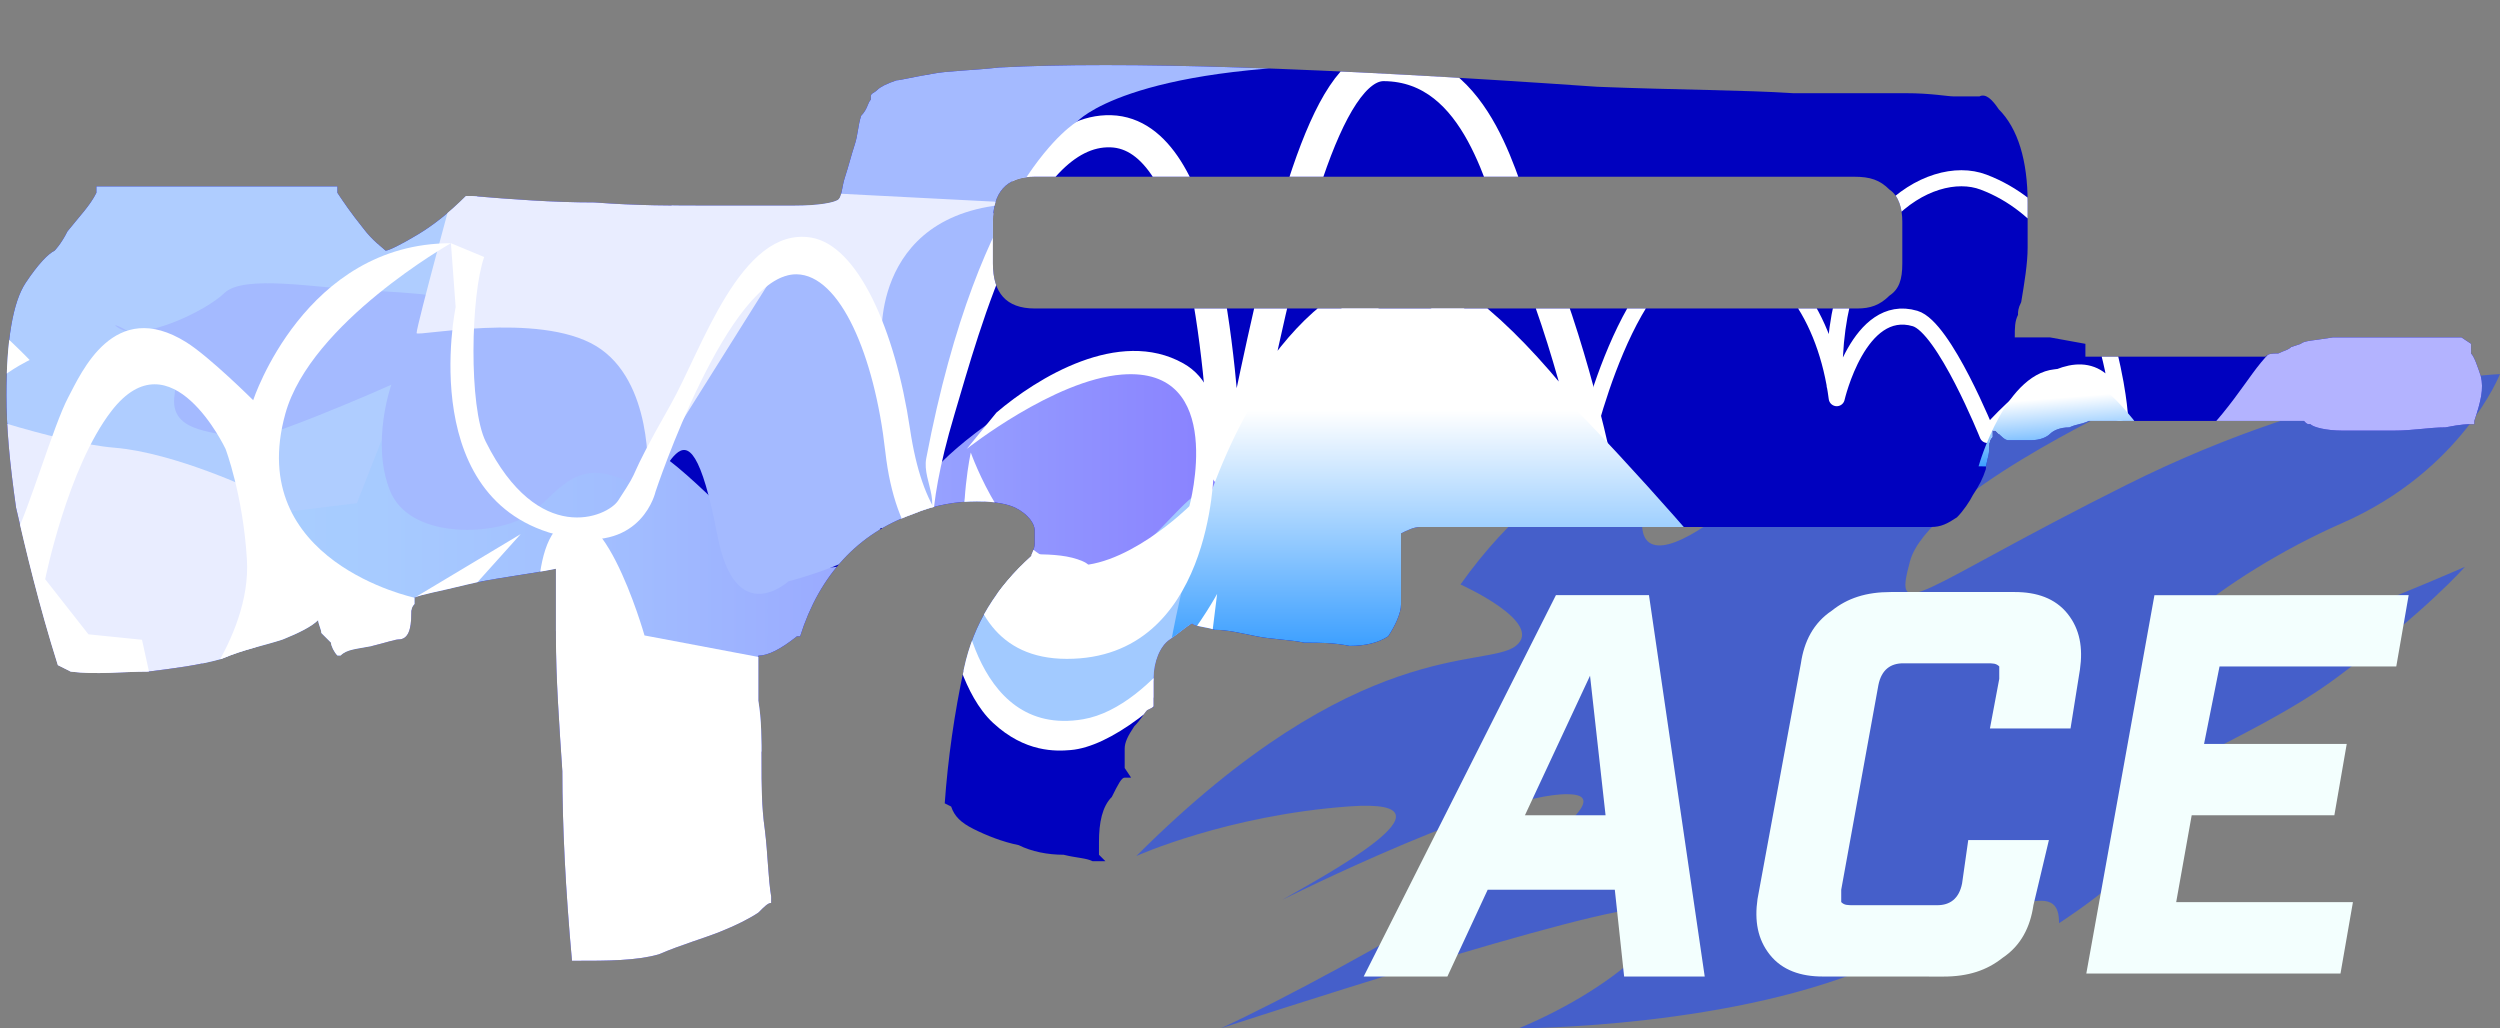 <?xml version="1.0" encoding="utf-8"?>
<!-- Generator: Adobe Illustrator 16.0.0, SVG Export Plug-In . SVG Version: 6.00 Build 0)  -->
<!DOCTYPE svg PUBLIC "-//W3C//DTD SVG 1.0//EN" "http://www.w3.org/TR/2001/REC-SVG-20010904/DTD/svg10.dtd">
<svg version="1.0" id="图层_1" xmlns="http://www.w3.org/2000/svg" xmlns:xlink="http://www.w3.org/1999/xlink" x="0px" y="0px"
	 width="77.8px" height="32px" viewBox="0 0 77.8 32" enable-background="new 0 0 77.8 32" xml:space="preserve">
<rect x="0" y="0" width="77.8" height="32" fill="#808080" stroke="none"/>
<path opacity="0.7" fill="#2D52EA" enable-background="new    " d="M52.446,13.098c0,0-3.907,0.727-6.996,5.091
	c0,0,2.635,1.181,1.727,1.908c-0.909,0.729-4.907-0.362-11.815,6.543c0,0,2.818-1.271,6.632-1.545
	c3.818-0.273-0.999,2.271-2.089,2.907c0,0,7.088-3.541,9.089-3.272c1.998,0.272-7.09,5.453-10.998,7.271
	c0,0,11.906-3.907,13.269-3.726c1.362,0.181-0.728,2.362-3.999,3.726c0,0,6.815,0,11.359-2.091c4.544-2.089,5.453-2.363,5.453-1.181
	c0,0,3.997-2.546,2.818-3.455c-1.181-0.908,3-2.091,5.814-4.181c2.819-2.091,3.997-3.453,3.997-3.453s-6.813,2.999-8.904,3.089
	c-2.091,0.092,1.363-2.818,5.089-4.452c3.728-1.636,4.907-4.635,4.907-4.635s-5.091,0.182-11.633,3.453
	c-6.543,3.272-7.271,4.362-6.724,2.363c0.545-1.999,6.542-4.816,6.542-4.816s-8.359,0.182-12.177,3.181
	c-3.816,2.999-2.727-0.727-1.909-1.454C52.719,13.643,52.446,13.098,52.446,13.098z"/>
<path fill="#0001BF" d="M77.201,11.7c0.1,0.4,0,0.8-0.201,1.4v0.1h-0.1c-0.1,0-0.3,0-0.8,0.1c-0.5,0-1,0.1-1.601,0.1
	s-1.101,0-1.601,0s-0.899-0.1-1-0.2c-0.101,0-0.101,0-0.198-0.1c-0.102,0-0.102,0-0.102,0H65c-0.199,0.1-0.398,0.1-0.6,0.2
	c-0.3,0-0.5,0.1-0.6,0.2s-0.301,0.2-0.6,0.2c-0.4,0-0.602,0-0.701,0c-0.101,0-0.199-0.1-0.399-0.3H62c0,0,0,0.1,0,0.2
	c-0.1,0.1-0.1,0.2-0.1,0.4l0,0c0,0.2-0.1,0.4-0.1,0.6c-0.1,0.3-0.2,0.5-0.4,0.8c-0.1,0.2-0.3,0.5-0.5,0.7c-0.3,0.2-0.5,0.3-0.8,0.3
	H44.201c-0.201,0-0.4,0.1-0.601,0.2V17.7c0,0.3,0,0.7,0,1.1c0,0.3-0.2,0.7-0.399,1C42.9,20,42.5,20.1,42,20.1
	C41.5,20,41.1,20,40.6,20c-0.5-0.1-1-0.1-1.5-0.2c-0.5-0.1-0.9-0.2-1.3-0.2c-0.3-0.1-0.6-0.1-0.7-0.199
	c-0.2,0.101-0.4,0.301-0.7,0.5C36.1,20.1,35.9,20.6,35.9,21.1V22l-0.2,0.1c-0.1,0.102-0.2,0.301-0.4,0.5C35.1,22.9,35,23.1,35,23.3
	s0,0.3,0,0.4c0,0.1,0,0.2,0,0.2l0.2,0.3H35c-0.1,0-0.2,0.2-0.4,0.6c-0.3,0.3-0.4,0.8-0.4,1.4V26.6l0.2,0.2H34
	c-0.2-0.1-0.5-0.1-0.9-0.2c-0.5,0-1-0.1-1.4-0.3c-0.5-0.1-1-0.3-1.4-0.5c-0.4-0.2-0.6-0.399-0.7-0.7L29.4,25
	c0.1-1.4,0.3-2.8,0.6-4.2c0.3-1.399,1-2.5,2.1-3.5c0-0.1,0.1-0.2,0.1-0.399s0-0.301,0-0.399c0-0.2-0.2-0.5-0.6-0.7
	c-0.2-0.1-0.6-0.2-1.2-0.2s-1.3,0.1-2,0.4c-1.7,0.601-2.9,1.899-3.5,3.8h-0.1c-0.5,0.4-0.9,0.602-1.2,0.602v0.1c0,0.3,0,0.7,0,1.3
	c0.1,0.601,0.1,1.2,0.1,1.9s0,1.399,0.1,2.1c0.1,0.8,0.1,1.5,0.2,2.101V28.1c-0.1,0-0.2,0.102-0.4,0.301
	C23.3,28.6,22.9,28.8,22.4,29s-1.2,0.4-1.9,0.7c-0.7,0.2-1.6,0.2-2.6,0.2h-0.1c-0.2-2.2-0.3-4.2-0.3-5.9c-0.1-1.5-0.2-2.9-0.2-4.2
	s0-2,0-2.1c-1,0.2-2,0.3-2.8,0.5s-1.4,0.3-1.6,0.399c0,0,0,0.101,0,0.199c-0.1,0.102-0.1,0.2-0.1,0.301c0,0.5-0.1,0.801-0.4,0.801
	c-0.1,0-0.4,0.1-0.8,0.199c-0.5,0.101-0.8,0.101-1,0.301h-0.1C10.4,20.3,10.3,20.1,10.3,20c-0.1-0.1-0.2-0.2-0.3-0.3
	c0-0.101-0.1-0.3-0.1-0.4c-0.2,0.2-0.6,0.4-1.1,0.601c-0.6,0.199-1.2,0.301-1.9,0.601c-0.7,0.2-1.5,0.3-2.3,0.399
	c-0.8,0-1.6,0.101-2.4,0L2,20.8l-0.2-0.1c-0.6-1.9-1-3.601-1.3-4.9c-0.2-1.4-0.3-2.5-0.3-3.5c0-1.7,0.2-2.9,0.6-3.5
	c0.4-0.6,0.7-0.9,0.9-1c0,0,0.2-0.2,0.4-0.6C2.5,6.7,2.8,6.4,3,6V5.8h7.5V6c0.2,0.3,0.4,0.6,0.8,1.1c0.3,0.4,0.6,0.6,0.7,0.7
	c0.1,0,0.5-0.2,1-0.5c0.5-0.3,1-0.7,1.5-1.2h0.2c1.2,0.1,2.5,0.2,3.8,0.2C19.8,6.4,21,6.4,22,6.4c1.1,0,2,0,2.7,0
	c0.8,0,1.3-0.1,1.4-0.2c0.1-0.1,0.1-0.4,0.2-0.7c0.1-0.3,0.2-0.7,0.3-1s0.1-0.6,0.2-0.9C27,3.4,27,3.2,27.1,3.1V3
	c0-0.1,0.1-0.1,0.2-0.2c0.1-0.1,0.3-0.2,0.6-0.3c0.1,0,0.5-0.1,1.1-0.2c0.5-0.1,1.2-0.1,2.1-0.2c3.8-0.2,10,0,18.601,0.6
	c2.5,0.1,4.6,0.1,6.1,0.2c1.5,0,2.699,0,3.5,0S60.601,3,60.8,3s0.4,0,0.4,0S61.4,3,61.6,3C61.8,2.9,62,3.1,62.201,3.4
	C62.8,4,63.1,5,63.1,6.3c0,0.5,0,0.9,0,1.4S63,8.8,62.9,9.4c-0.1,0.2-0.1,0.3-0.1,0.4c-0.1,0.2-0.1,0.4-0.1,0.7
	c0.1,0,0.299,0,0.398,0s0.199,0,0.3,0c0.2,0,0.302,0,0.399,0l1.101,0.2v0.1c0,0.1,0,0.1,0,0.2v0.1H70.5C70.6,11,70.701,11,70.9,11
	c0.2-0.1,0.301-0.1,0.4-0.2l0.3-0.1c0.101-0.1,0.399-0.1,1-0.2c0.5,0,1,0,1.5,0c0.601,0,1.101,0,1.601,0s0.799,0,0.899,0l0.3,0.2V11
	C77,11.1,77.1,11.4,77.201,11.7z M57.701,5.5H32.2c-0.9,0-1.3,0.5-1.3,1.4v1.3c0,0.9,0.4,1.4,1.3,1.4h25.6c0.4,0,0.699-0.1,1-0.4
	c0.3-0.2,0.4-0.5,0.4-1V6.9c0-0.4-0.102-0.8-0.4-1C58.5,5.6,58.201,5.5,57.701,5.5z"/>
<g>
	<g>
		<defs>
			<path id="SVGID_1_" d="M77.201,11.7c0.1,0.4,0,0.8-0.201,1.4v0.1h-0.1c-0.1,0-0.3,0-0.8,0.1c-0.5,0-1,0.1-1.601,0.1
				s-1.101,0-1.601,0s-0.899-0.1-1-0.2c-0.101,0-0.101,0-0.198-0.1c-0.102,0-0.102,0-0.102,0H65c-0.199,0.1-0.398,0.1-0.6,0.2
				c-0.3,0-0.5,0.1-0.6,0.2s-0.301,0.2-0.6,0.2c-0.4,0-0.602,0-0.701,0c-0.101,0-0.199-0.1-0.399-0.3H62c0,0,0,0.1,0,0.2
				c-0.1,0.1-0.1,0.2-0.1,0.4l0,0c0,0.2-0.1,0.4-0.1,0.6c-0.1,0.3-0.2,0.5-0.4,0.8c-0.1,0.2-0.3,0.5-0.5,0.7
				c-0.3,0.2-0.5,0.3-0.8,0.3H44.201c-0.201,0-0.4,0.1-0.601,0.2V17.7c0,0.3,0,0.7,0,1.1c0,0.3-0.2,0.7-0.399,1
				C42.9,20,42.5,20.1,42,20.1C41.5,20,41.1,20,40.6,20c-0.5-0.1-1-0.1-1.5-0.2c-0.5-0.1-0.9-0.2-1.3-0.2
				c-0.3-0.1-0.6-0.1-0.7-0.199c-0.2,0.101-0.4,0.301-0.7,0.5C36.1,20.1,35.9,20.6,35.9,21.1V22l-0.2,0.1
				c-0.1,0.102-0.2,0.301-0.4,0.5C35.1,22.9,35,23.1,35,23.3s0,0.3,0,0.4c0,0.1,0,0.2,0,0.2l0.2,0.3H35c-0.1,0-0.2,0.2-0.4,0.6
				c-0.3,0.3-0.4,0.8-0.4,1.4V26.6l0.2,0.2H34c-0.2-0.1-0.5-0.1-0.9-0.2c-0.5,0-1-0.1-1.4-0.3c-0.5-0.1-1-0.3-1.4-0.5
				c-0.4-0.2-0.6-0.399-0.7-0.7L29.4,25c0.1-1.4,0.3-2.8,0.6-4.2c0.3-1.399,1-2.5,2.1-3.5c0-0.1,0.1-0.2,0.1-0.399s0-0.301,0-0.399
				c0-0.2-0.2-0.5-0.6-0.7c-0.2-0.1-0.6-0.2-1.2-0.2s-1.3,0.1-2,0.4c-1.7,0.601-2.9,1.899-3.5,3.8h-0.1
				c-0.5,0.4-0.9,0.602-1.2,0.602v0.1c0,0.3,0,0.7,0,1.3c0.1,0.601,0.1,1.2,0.1,1.9s0,1.399,0.1,2.1c0.1,0.8,0.1,1.5,0.2,2.101V28.1
				c-0.1,0-0.2,0.102-0.4,0.301C23.3,28.6,22.9,28.8,22.4,29s-1.2,0.4-1.9,0.7c-0.7,0.2-1.6,0.2-2.6,0.2h-0.1
				c-0.2-2.2-0.3-4.2-0.3-5.9c-0.1-1.5-0.2-2.9-0.2-4.2s0-2,0-2.1c-1,0.2-2,0.3-2.8,0.5s-1.4,0.3-1.6,0.399c0,0,0,0.101,0,0.199
				c-0.1,0.102-0.1,0.2-0.1,0.301c0,0.5-0.1,0.801-0.4,0.801c-0.1,0-0.4,0.1-0.8,0.199c-0.5,0.101-0.8,0.101-1,0.301h-0.1
				C10.4,20.3,10.3,20.1,10.3,20c-0.1-0.1-0.2-0.2-0.3-0.3c0-0.101-0.1-0.3-0.1-0.4c-0.2,0.2-0.6,0.4-1.1,0.601
				c-0.6,0.199-1.2,0.301-1.9,0.601c-0.7,0.2-1.5,0.3-2.3,0.399c-0.8,0-1.6,0.101-2.4,0L2,20.8l-0.2-0.1c-0.6-1.9-1-3.601-1.3-4.9
				c-0.2-1.4-0.3-2.5-0.3-3.5c0-1.7,0.2-2.9,0.6-3.5c0.4-0.6,0.7-0.9,0.9-1c0,0,0.2-0.2,0.4-0.6C2.5,6.7,2.8,6.4,3,6V5.8h7.5V6
				c0.2,0.3,0.4,0.6,0.8,1.1c0.3,0.4,0.6,0.6,0.7,0.7c0.1,0,0.5-0.2,1-0.5c0.5-0.3,1-0.7,1.5-1.2h0.2c1.2,0.1,2.5,0.2,3.8,0.2
				C19.8,6.4,21,6.4,22,6.4c1.1,0,2,0,2.7,0c0.8,0,1.3-0.1,1.4-0.2c0.1-0.1,0.1-0.4,0.2-0.7c0.1-0.3,0.2-0.7,0.3-1s0.1-0.6,0.2-0.9
				C27,3.4,27,3.2,27.1,3.1V3c0-0.1,0.1-0.1,0.2-0.2c0.1-0.1,0.3-0.2,0.6-0.3c0.1,0,0.5-0.1,1.1-0.2c0.5-0.1,1.2-0.1,2.1-0.2
				c3.8-0.2,10,0,18.601,0.6c2.5,0.1,4.6,0.1,6.1,0.2c1.5,0,2.699,0,3.5,0S60.601,3,60.8,3s0.4,0,0.4,0S61.4,3,61.6,3
				C61.8,2.9,62,3.1,62.201,3.4C62.8,4,63.1,5,63.1,6.3c0,0.5,0,0.9,0,1.4S63,8.8,62.9,9.4c-0.1,0.2-0.1,0.3-0.1,0.4
				c-0.1,0.2-0.1,0.4-0.1,0.7c0.1,0,0.299,0,0.398,0s0.199,0,0.3,0c0.2,0,0.302,0,0.399,0l1.101,0.2v0.1c0,0.1,0,0.1,0,0.2v0.1H70.5
				C70.6,11,70.701,11,70.9,11c0.2-0.1,0.301-0.1,0.4-0.2l0.3-0.1c0.101-0.1,0.399-0.1,1-0.2c0.5,0,1,0,1.5,0
				c0.601,0,1.101,0,1.601,0s0.799,0,0.899,0l0.3,0.2V11C77,11.1,77.1,11.4,77.201,11.7z M57.701,5.5H32.2c-0.9,0-1.3,0.5-1.3,1.4
				v1.3c0,0.9,0.4,1.4,1.3,1.4h25.6c0.4,0,0.699-0.1,1-0.4c0.3-0.2,0.4-0.5,0.4-1V6.9c0-0.4-0.102-0.8-0.4-1
				C58.5,5.6,58.201,5.5,57.701,5.5z"/>
		</defs>
		<clipPath id="SVGID_2_">
			<use xlink:href="#SVGID_1_"  overflow="visible"/>
		</clipPath>
		
			<path clip-path="url(#SVGID_2_)" fill="none" stroke="#FFFFFF" stroke-width="0.5" stroke-linecap="round" stroke-linejoin="round" stroke-miterlimit="10" d="
			M49.251,14.138c0,0,1.397-6.537,4.136-6.455c2.087,0.063,3.448,2.208,3.772,4.708c0,0,0.688-2.996,2.438-2.479
			c0.907,0.268,2.254,3.624,2.254,3.624s3.188-3.874,4.114-0.687c0,0-0.434-5.744-4.239-7.182c-1.675-0.633-4.778,1.206-4.632,6.331
			"/>
	</g>
	<g>
		<defs>
			<path id="SVGID_3_" d="M77.201,11.7c0.1,0.4,0,0.8-0.201,1.4v0.1h-0.1c-0.1,0-0.3,0-0.8,0.1c-0.5,0-1,0.1-1.601,0.1
				s-1.101,0-1.601,0s-0.899-0.1-1-0.2c-0.101,0-0.101,0-0.198-0.1c-0.102,0-0.102,0-0.102,0H65c-0.199,0.1-0.398,0.1-0.6,0.2
				c-0.3,0-0.5,0.1-0.6,0.2s-0.301,0.2-0.6,0.2c-0.4,0-0.602,0-0.701,0c-0.101,0-0.199-0.1-0.399-0.3H62c0,0,0,0.1,0,0.2
				c-0.1,0.1-0.1,0.2-0.1,0.4l0,0c0,0.2-0.1,0.4-0.1,0.6c-0.1,0.3-0.2,0.5-0.4,0.8c-0.1,0.2-0.3,0.5-0.5,0.7
				c-0.3,0.2-0.5,0.3-0.8,0.3H44.201c-0.201,0-0.4,0.1-0.601,0.2V17.7c0,0.3,0,0.7,0,1.1c0,0.3-0.2,0.7-0.399,1
				C42.9,20,42.5,20.1,42,20.1C41.5,20,41.1,20,40.6,20c-0.5-0.1-1-0.1-1.5-0.2c-0.5-0.1-0.9-0.2-1.3-0.2
				c-0.3-0.1-0.6-0.1-0.7-0.199c-0.2,0.101-0.4,0.301-0.7,0.5C36.1,20.1,35.9,20.6,35.9,21.1V22l-0.2,0.1
				c-0.1,0.102-0.2,0.301-0.4,0.5C35.1,22.9,35,23.1,35,23.3s0,0.3,0,0.4c0,0.1,0,0.2,0,0.2l0.2,0.3H35c-0.1,0-0.2,0.2-0.4,0.6
				c-0.3,0.3-0.4,0.8-0.4,1.4V26.6l0.2,0.2H34c-0.2-0.1-0.5-0.1-0.9-0.2c-0.5,0-1-0.1-1.4-0.3c-0.5-0.1-1-0.3-1.4-0.5
				c-0.4-0.2-0.6-0.399-0.7-0.7L29.4,25c0.1-1.4,0.3-2.8,0.6-4.2c0.3-1.399,1-2.5,2.1-3.5c0-0.1,0.1-0.2,0.1-0.399s0-0.301,0-0.399
				c0-0.2-0.2-0.5-0.6-0.7c-0.2-0.1-0.6-0.2-1.2-0.2s-1.3,0.1-2,0.4c-1.7,0.601-2.9,1.899-3.5,3.8h-0.1
				c-0.5,0.4-0.9,0.602-1.2,0.602v0.1c0,0.3,0,0.7,0,1.3c0.1,0.601,0.1,1.2,0.1,1.9s0,1.399,0.1,2.1c0.1,0.8,0.1,1.5,0.2,2.101V28.1
				c-0.1,0-0.2,0.102-0.4,0.301C23.3,28.6,22.9,28.8,22.4,29s-1.2,0.4-1.9,0.7c-0.7,0.2-1.6,0.2-2.6,0.2h-0.1
				c-0.2-2.2-0.3-4.2-0.3-5.9c-0.1-1.5-0.2-2.9-0.2-4.2s0-2,0-2.1c-1,0.2-2,0.3-2.8,0.5s-1.4,0.3-1.6,0.399c0,0,0,0.101,0,0.199
				c-0.1,0.102-0.1,0.2-0.1,0.301c0,0.5-0.1,0.801-0.4,0.801c-0.1,0-0.4,0.1-0.8,0.199c-0.5,0.101-0.8,0.101-1,0.301h-0.1
				C10.4,20.3,10.3,20.1,10.3,20c-0.1-0.1-0.2-0.2-0.3-0.3c0-0.101-0.1-0.3-0.1-0.4c-0.2,0.2-0.6,0.4-1.1,0.601
				c-0.6,0.199-1.2,0.301-1.9,0.601c-0.7,0.2-1.5,0.3-2.3,0.399c-0.8,0-1.6,0.101-2.4,0L2,20.8l-0.2-0.1c-0.6-1.9-1-3.601-1.3-4.9
				c-0.2-1.4-0.3-2.5-0.3-3.5c0-1.7,0.2-2.9,0.6-3.5c0.4-0.6,0.7-0.9,0.9-1c0,0,0.2-0.2,0.4-0.6C2.5,6.7,2.8,6.4,3,6V5.8h7.5V6
				c0.2,0.3,0.4,0.6,0.8,1.1c0.3,0.4,0.6,0.6,0.7,0.7c0.1,0,0.5-0.2,1-0.5c0.5-0.3,1-0.7,1.5-1.2h0.2c1.2,0.1,2.5,0.2,3.8,0.2
				C19.8,6.4,21,6.4,22,6.4c1.1,0,2,0,2.7,0c0.8,0,1.3-0.1,1.4-0.2c0.1-0.1,0.1-0.4,0.2-0.7c0.1-0.3,0.2-0.7,0.3-1s0.1-0.6,0.2-0.9
				C27,3.4,27,3.2,27.1,3.1V3c0-0.1,0.1-0.1,0.2-0.2c0.1-0.1,0.3-0.2,0.6-0.3c0.1,0,0.5-0.1,1.1-0.2c0.5-0.1,1.2-0.1,2.1-0.2
				c3.8-0.2,10,0,18.601,0.6c2.5,0.1,4.6,0.1,6.1,0.2c1.5,0,2.699,0,3.5,0S60.601,3,60.8,3s0.4,0,0.4,0S61.4,3,61.6,3
				C61.8,2.9,62,3.1,62.201,3.4C62.8,4,63.1,5,63.1,6.3c0,0.5,0,0.9,0,1.4S63,8.8,62.9,9.4c-0.1,0.2-0.1,0.3-0.1,0.4
				c-0.1,0.2-0.1,0.4-0.1,0.7c0.1,0,0.299,0,0.398,0s0.199,0,0.3,0c0.2,0,0.302,0,0.399,0l1.101,0.2v0.1c0,0.1,0,0.1,0,0.2v0.1H70.5
				C70.6,11,70.701,11,70.9,11c0.2-0.1,0.301-0.1,0.4-0.2l0.3-0.1c0.101-0.1,0.399-0.1,1-0.2c0.5,0,1,0,1.5,0
				c0.601,0,1.101,0,1.601,0s0.799,0,0.899,0l0.3,0.2V11C77,11.1,77.1,11.4,77.201,11.7z M57.701,5.5H32.2c-0.9,0-1.3,0.5-1.3,1.4
				v1.3c0,0.9,0.4,1.4,1.3,1.4h25.6c0.4,0,0.699-0.1,1-0.4c0.3-0.2,0.4-0.5,0.4-1V6.9c0-0.4-0.102-0.8-0.4-1
				C58.5,5.6,58.201,5.5,57.701,5.5z"/>
		</defs>
		<clipPath id="SVGID_4_">
			<use xlink:href="#SVGID_3_"  overflow="visible"/>
		</clipPath>
		
			<linearGradient id="SVGID_5_" gradientUnits="userSpaceOnUse" x1="286.795" y1="-389.16" x2="320" y2="-389.16" gradientTransform="matrix(1 0 0 -1 -281.6 -371.96)">
			<stop  offset="0" style="stop-color:#A9D0FF"/>
			<stop  offset="0.199" style="stop-color:#A7CBFF"/>
			<stop  offset="0.441" style="stop-color:#A1BCFF"/>
			<stop  offset="0.706" style="stop-color:#97A3FF"/>
			<stop  offset="0.986" style="stop-color:#8981FF"/>
			<stop  offset="1" style="stop-color:#887FFF"/>
		</linearGradient>
		<path clip-path="url(#SVGID_4_)" fill="url(#SVGID_5_)" d="M6.275,19.958c0,0-0.044,2.7,0.926,4.421
			c0.971,1.723,2.017-0.918,2.017-0.918l3.212-4.589c0,0,2.166,0.571,2.465,1.032c0.299,0.457,4.421-0.821,4.421-0.821
			s-0.164,0.937,0.434,2.999c0.597,2.068,3.137,1.953,4.182,1.15c1.045-0.806,3.392-7.797,5.483-6.076
			c2.092,1.722,4.631,4.017,4.631,4.017s1.634,0.099,1.781-0.935c0.151-1.031-3.026,2.16-2.055,1.126
			c0.971-1.032,2.833,1.368,3.207,0.452c0.372-0.918,1.107-5.084,1.107-5.084s0.663,0.822,0.063-1.569
			c-0.75-2.996-0.966-6.667-7.455-1.938c-3.781,2.755-1.597,3.281-1.597,3.281s-3.376,2.125-5.168,0.635
			c-1.792-1.494-3.359-3.547-4.927-3.663c-1.568-0.115-3.809-0.688-4.407,0.116c-0.598,0.801-1.005-3.492-1.677-4.08
			c-0.672-0.588-7.473,2.35-7.697,4.187C4.998,15.536,6.275,19.958,6.275,19.958z"/>
	</g>
	<g>
		<defs>
			<path id="SVGID_6_" d="M77.201,11.7c0.1,0.4,0,0.8-0.201,1.4v0.1h-0.1c-0.1,0-0.3,0-0.8,0.1c-0.5,0-1,0.1-1.601,0.1
				s-1.101,0-1.601,0s-0.899-0.1-1-0.2c-0.101,0-0.101,0-0.198-0.1c-0.102,0-0.102,0-0.102,0H65c-0.199,0.1-0.398,0.1-0.6,0.2
				c-0.3,0-0.5,0.1-0.6,0.2s-0.301,0.2-0.6,0.2c-0.4,0-0.602,0-0.701,0c-0.101,0-0.199-0.1-0.399-0.3H62c0,0,0,0.1,0,0.2
				c-0.1,0.1-0.1,0.2-0.1,0.4l0,0c0,0.2-0.1,0.4-0.1,0.6c-0.1,0.3-0.2,0.5-0.4,0.8c-0.1,0.2-0.3,0.5-0.5,0.7
				c-0.3,0.2-0.5,0.3-0.8,0.3H44.201c-0.201,0-0.4,0.1-0.601,0.2V17.7c0,0.3,0,0.7,0,1.1c0,0.3-0.2,0.7-0.399,1
				C42.9,20,42.5,20.1,42,20.1C41.5,20,41.1,20,40.6,20c-0.5-0.1-1-0.1-1.5-0.2c-0.5-0.1-0.9-0.2-1.3-0.2
				c-0.3-0.1-0.6-0.1-0.7-0.199c-0.2,0.101-0.4,0.301-0.7,0.5C36.1,20.1,35.9,20.6,35.9,21.1V22l-0.2,0.1
				c-0.1,0.102-0.2,0.301-0.4,0.5C35.1,22.9,35,23.1,35,23.3s0,0.3,0,0.4c0,0.1,0,0.2,0,0.2l0.2,0.3H35c-0.1,0-0.2,0.2-0.4,0.6
				c-0.3,0.3-0.4,0.8-0.4,1.4V26.6l0.2,0.2H34c-0.2-0.1-0.5-0.1-0.9-0.2c-0.5,0-1-0.1-1.4-0.3c-0.5-0.1-1-0.3-1.4-0.5
				c-0.4-0.2-0.6-0.399-0.7-0.7L29.4,25c0.1-1.4,0.3-2.8,0.6-4.2c0.3-1.399,1-2.5,2.1-3.5c0-0.1,0.1-0.2,0.1-0.399s0-0.301,0-0.399
				c0-0.2-0.2-0.5-0.6-0.7c-0.2-0.1-0.6-0.2-1.2-0.2s-1.3,0.1-2,0.4c-1.7,0.601-2.9,1.899-3.5,3.8h-0.1
				c-0.5,0.4-0.9,0.602-1.2,0.602v0.1c0,0.3,0,0.7,0,1.3c0.1,0.601,0.1,1.2,0.1,1.9s0,1.399,0.1,2.1c0.1,0.8,0.1,1.5,0.2,2.101V28.1
				c-0.1,0-0.2,0.102-0.4,0.301C23.3,28.6,22.9,28.8,22.4,29s-1.2,0.4-1.9,0.7c-0.7,0.2-1.6,0.2-2.6,0.2h-0.1
				c-0.2-2.2-0.3-4.2-0.3-5.9c-0.1-1.5-0.2-2.9-0.2-4.2s0-2,0-2.1c-1,0.2-2,0.3-2.8,0.5s-1.4,0.3-1.6,0.399c0,0,0,0.101,0,0.199
				c-0.1,0.102-0.1,0.2-0.1,0.301c0,0.5-0.1,0.801-0.4,0.801c-0.1,0-0.4,0.1-0.8,0.199c-0.5,0.101-0.8,0.101-1,0.301h-0.1
				C10.4,20.3,10.3,20.1,10.3,20c-0.1-0.1-0.2-0.2-0.3-0.3c0-0.101-0.1-0.3-0.1-0.4c-0.2,0.2-0.6,0.4-1.1,0.601
				c-0.6,0.199-1.2,0.301-1.9,0.601c-0.7,0.2-1.5,0.3-2.3,0.399c-0.8,0-1.6,0.101-2.4,0L2,20.8l-0.2-0.1c-0.6-1.9-1-3.601-1.3-4.9
				c-0.2-1.4-0.3-2.5-0.3-3.5c0-1.7,0.2-2.9,0.6-3.5c0.4-0.6,0.7-0.9,0.9-1c0,0,0.2-0.2,0.4-0.6C2.5,6.7,2.8,6.4,3,6V5.8h7.5V6
				c0.2,0.3,0.4,0.6,0.8,1.1c0.3,0.4,0.6,0.6,0.7,0.7c0.1,0,0.5-0.2,1-0.5c0.5-0.3,1-0.7,1.5-1.2h0.2c1.2,0.1,2.5,0.2,3.8,0.2
				C19.8,6.4,21,6.4,22,6.4c1.1,0,2,0,2.7,0c0.8,0,1.3-0.1,1.4-0.2c0.1-0.1,0.1-0.4,0.2-0.7c0.1-0.3,0.2-0.7,0.3-1s0.1-0.6,0.2-0.9
				C27,3.4,27,3.2,27.1,3.1V3c0-0.1,0.1-0.1,0.2-0.2c0.1-0.1,0.3-0.2,0.6-0.3c0.1,0,0.5-0.1,1.1-0.2c0.5-0.1,1.2-0.1,2.1-0.2
				c3.8-0.2,10,0,18.601,0.6c2.5,0.1,4.6,0.1,6.1,0.2c1.5,0,2.699,0,3.5,0S60.601,3,60.8,3s0.4,0,0.4,0S61.4,3,61.6,3
				C61.8,2.9,62,3.1,62.201,3.4C62.8,4,63.1,5,63.1,6.3c0,0.5,0,0.9,0,1.4S63,8.8,62.9,9.4c-0.1,0.2-0.1,0.3-0.1,0.4
				c-0.1,0.2-0.1,0.4-0.1,0.7c0.1,0,0.299,0,0.398,0s0.199,0,0.3,0c0.2,0,0.302,0,0.399,0l1.101,0.2v0.1c0,0.1,0,0.1,0,0.2v0.1H70.5
				C70.6,11,70.701,11,70.9,11c0.2-0.1,0.301-0.1,0.4-0.2l0.3-0.1c0.101-0.1,0.399-0.1,1-0.2c0.5,0,1,0,1.5,0
				c0.601,0,1.101,0,1.601,0s0.799,0,0.899,0l0.3,0.2V11C77,11.1,77.1,11.4,77.201,11.7z M57.701,5.5H32.2c-0.9,0-1.3,0.5-1.3,1.4
				v1.3c0,0.9,0.4,1.4,1.3,1.4h25.6c0.4,0,0.699-0.1,1-0.4c0.3-0.2,0.4-0.5,0.4-1V6.9c0-0.4-0.102-0.8-0.4-1
				C58.5,5.6,58.201,5.5,57.701,5.5z"/>
		</defs>
		<clipPath id="SVGID_7_">
			<use xlink:href="#SVGID_6_"  overflow="visible"/>
		</clipPath>
		
			<path clip-path="url(#SVGID_7_)" fill="none" stroke="#FFFFFF" stroke-linecap="round" stroke-linejoin="round" stroke-miterlimit="10" d="
			M28.605,17.156c0,0-0.403-0.981,0.623-4.417c0.777-2.604,2.396-8.743,5.34-8.654c2.897,0.087,3.389,7.026,3.612,10.578
			c0,0,2.417-6.145,5.998-5.693c1.292,0.163,3.715,2.678,5.413,5.151c0,0-0.896-4.21-2.301-7.067
			c-0.521-1.058-1.199-5.007-4.226-5.029C41.24,2.012,39.955,7.5,38.9,12.537"/>
	</g>
	<g>
		<defs>
			<path id="SVGID_8_" d="M77.201,11.7c0.1,0.4,0,0.8-0.201,1.4v0.1h-0.1c-0.1,0-0.3,0-0.8,0.1c-0.5,0-1,0.1-1.601,0.1
				s-1.101,0-1.601,0s-0.899-0.1-1-0.2c-0.101,0-0.101,0-0.198-0.1c-0.102,0-0.102,0-0.102,0H65c-0.199,0.1-0.398,0.1-0.6,0.2
				c-0.3,0-0.5,0.1-0.6,0.2s-0.301,0.2-0.6,0.2c-0.4,0-0.602,0-0.701,0c-0.101,0-0.199-0.1-0.399-0.3H62c0,0,0,0.1,0,0.2
				c-0.1,0.1-0.1,0.2-0.1,0.4l0,0c0,0.2-0.1,0.4-0.1,0.6c-0.1,0.3-0.2,0.5-0.4,0.8c-0.1,0.2-0.3,0.5-0.5,0.7
				c-0.3,0.2-0.5,0.3-0.8,0.3H44.201c-0.201,0-0.4,0.1-0.601,0.2V17.7c0,0.3,0,0.7,0,1.1c0,0.3-0.2,0.7-0.399,1
				C42.9,20,42.5,20.1,42,20.1C41.5,20,41.1,20,40.6,20c-0.5-0.1-1-0.1-1.5-0.2c-0.5-0.1-0.9-0.2-1.3-0.2
				c-0.3-0.1-0.6-0.1-0.7-0.199c-0.2,0.101-0.4,0.301-0.7,0.5C36.1,20.1,35.9,20.6,35.9,21.1V22l-0.2,0.1
				c-0.1,0.102-0.2,0.301-0.4,0.5C35.1,22.9,35,23.1,35,23.3s0,0.3,0,0.4c0,0.1,0,0.2,0,0.2l0.2,0.3H35c-0.1,0-0.2,0.2-0.4,0.6
				c-0.3,0.3-0.4,0.8-0.4,1.4V26.6l0.2,0.2H34c-0.2-0.1-0.5-0.1-0.9-0.2c-0.5,0-1-0.1-1.4-0.3c-0.5-0.1-1-0.3-1.4-0.5
				c-0.4-0.2-0.6-0.399-0.7-0.7L29.4,25c0.1-1.4,0.3-2.8,0.6-4.2c0.3-1.399,1-2.5,2.1-3.5c0-0.1,0.1-0.2,0.1-0.399s0-0.301,0-0.399
				c0-0.2-0.2-0.5-0.6-0.7c-0.2-0.1-0.6-0.2-1.2-0.2s-1.3,0.1-2,0.4c-1.7,0.601-2.9,1.899-3.5,3.8h-0.1
				c-0.5,0.4-0.9,0.602-1.2,0.602v0.1c0,0.3,0,0.7,0,1.3c0.1,0.601,0.1,1.2,0.1,1.9s0,1.399,0.1,2.1c0.1,0.8,0.1,1.5,0.2,2.101V28.1
				c-0.1,0-0.2,0.102-0.4,0.301C23.3,28.6,22.9,28.8,22.4,29s-1.2,0.4-1.9,0.7c-0.7,0.2-1.6,0.2-2.6,0.2h-0.1
				c-0.2-2.2-0.3-4.2-0.3-5.9c-0.1-1.5-0.2-2.9-0.2-4.2s0-2,0-2.1c-1,0.2-2,0.3-2.8,0.5s-1.4,0.3-1.6,0.399c0,0,0,0.101,0,0.199
				c-0.1,0.102-0.1,0.2-0.1,0.301c0,0.5-0.1,0.801-0.4,0.801c-0.1,0-0.4,0.1-0.8,0.199c-0.5,0.101-0.8,0.101-1,0.301h-0.1
				C10.4,20.3,10.3,20.1,10.3,20c-0.1-0.1-0.2-0.2-0.3-0.3c0-0.101-0.1-0.3-0.1-0.4c-0.2,0.2-0.6,0.4-1.1,0.601
				c-0.6,0.199-1.2,0.301-1.9,0.601c-0.7,0.2-1.5,0.3-2.3,0.399c-0.8,0-1.6,0.101-2.4,0L2,20.8l-0.2-0.1c-0.6-1.9-1-3.601-1.3-4.9
				c-0.2-1.4-0.3-2.5-0.3-3.5c0-1.7,0.2-2.9,0.6-3.5c0.4-0.6,0.7-0.9,0.9-1c0,0,0.2-0.2,0.4-0.6C2.5,6.7,2.8,6.4,3,6V5.8h7.5V6
				c0.2,0.3,0.4,0.6,0.8,1.1c0.3,0.4,0.6,0.6,0.7,0.7c0.1,0,0.5-0.2,1-0.5c0.5-0.3,1-0.7,1.5-1.2h0.2c1.2,0.1,2.5,0.2,3.8,0.2
				C19.8,6.4,21,6.4,22,6.4c1.1,0,2,0,2.7,0c0.8,0,1.3-0.1,1.4-0.2c0.1-0.1,0.1-0.4,0.2-0.7c0.1-0.3,0.2-0.7,0.3-1s0.1-0.6,0.2-0.9
				C27,3.4,27,3.2,27.1,3.1V3c0-0.1,0.1-0.1,0.2-0.2c0.1-0.1,0.3-0.2,0.6-0.3c0.1,0,0.5-0.1,1.1-0.2c0.5-0.1,1.2-0.1,2.1-0.2
				c3.8-0.2,10,0,18.601,0.6c2.5,0.1,4.6,0.1,6.1,0.2c1.5,0,2.699,0,3.5,0S60.601,3,60.8,3s0.4,0,0.4,0S61.4,3,61.6,3
				C61.8,2.9,62,3.1,62.201,3.4C62.8,4,63.1,5,63.1,6.3c0,0.5,0,0.9,0,1.4S63,8.8,62.9,9.4c-0.1,0.2-0.1,0.3-0.1,0.4
				c-0.1,0.2-0.1,0.4-0.1,0.7c0.1,0,0.299,0,0.398,0s0.199,0,0.3,0c0.2,0,0.302,0,0.399,0l1.101,0.2v0.1c0,0.1,0,0.1,0,0.2v0.1H70.5
				C70.6,11,70.701,11,70.9,11c0.2-0.1,0.301-0.1,0.4-0.2l0.3-0.1c0.101-0.1,0.399-0.1,1-0.2c0.5,0,1,0,1.5,0
				c0.601,0,1.101,0,1.601,0s0.799,0,0.899,0l0.3,0.2V11C77,11.1,77.1,11.4,77.201,11.7z M57.701,5.5H32.2c-0.9,0-1.3,0.5-1.3,1.4
				v1.3c0,0.9,0.4,1.4,1.3,1.4h25.6c0.4,0,0.699-0.1,1-0.4c0.3-0.2,0.4-0.5,0.4-1V6.9c0-0.4-0.102-0.8-0.4-1
				C58.5,5.6,58.201,5.5,57.701,5.5z"/>
		</defs>
		<clipPath id="SVGID_9_">
			<use xlink:href="#SVGID_8_"  overflow="visible"/>
		</clipPath>
		<path clip-path="url(#SVGID_9_)" fill="#A2CAFF" d="M38.044,15.732c0.633,2.06-1.896,4.883-1.896,4.883s-0.97,2.85-3.485,2.375
			c-5.051-0.953-2.328-8.516-2.328-8.516s0.648,4.051,3.144,3.686C35.893,17.809,37.463,13.841,38.044,15.732z"/>
	</g>
	<g>
		<defs>
			<path id="SVGID_10_" d="M77.201,11.7c0.1,0.4,0,0.8-0.201,1.4v0.1h-0.1c-0.1,0-0.3,0-0.8,0.1c-0.5,0-1,0.1-1.601,0.1
				s-1.101,0-1.601,0s-0.899-0.1-1-0.2c-0.101,0-0.101,0-0.198-0.1c-0.102,0-0.102,0-0.102,0H65c-0.199,0.1-0.398,0.1-0.6,0.2
				c-0.3,0-0.5,0.1-0.6,0.2s-0.301,0.2-0.6,0.2c-0.4,0-0.602,0-0.701,0c-0.101,0-0.199-0.1-0.399-0.3H62c0,0,0,0.1,0,0.2
				c-0.1,0.1-0.1,0.2-0.1,0.4l0,0c0,0.2-0.1,0.4-0.1,0.6c-0.1,0.3-0.2,0.5-0.4,0.8c-0.1,0.2-0.3,0.5-0.5,0.7
				c-0.3,0.2-0.5,0.3-0.8,0.3H44.201c-0.201,0-0.4,0.1-0.601,0.2V17.7c0,0.3,0,0.7,0,1.1c0,0.3-0.2,0.7-0.399,1
				C42.9,20,42.5,20.1,42,20.1C41.5,20,41.1,20,40.6,20c-0.5-0.1-1-0.1-1.5-0.2c-0.5-0.1-0.9-0.2-1.3-0.2
				c-0.3-0.1-0.6-0.1-0.7-0.199c-0.2,0.101-0.4,0.301-0.7,0.5C36.1,20.1,35.9,20.6,35.9,21.1V22l-0.2,0.1
				c-0.1,0.102-0.2,0.301-0.4,0.5C35.1,22.9,35,23.1,35,23.3s0,0.3,0,0.4c0,0.1,0,0.2,0,0.2l0.2,0.3H35c-0.1,0-0.2,0.2-0.4,0.6
				c-0.3,0.3-0.4,0.8-0.4,1.4V26.6l0.2,0.2H34c-0.2-0.1-0.5-0.1-0.9-0.2c-0.5,0-1-0.1-1.4-0.3c-0.5-0.1-1-0.3-1.4-0.5
				c-0.4-0.2-0.6-0.399-0.7-0.7L29.4,25c0.1-1.4,0.3-2.8,0.6-4.2c0.3-1.399,1-2.5,2.1-3.5c0-0.1,0.1-0.2,0.1-0.399s0-0.301,0-0.399
				c0-0.2-0.2-0.5-0.6-0.7c-0.2-0.1-0.6-0.2-1.2-0.2s-1.3,0.1-2,0.4c-1.7,0.601-2.9,1.899-3.5,3.8h-0.1
				c-0.5,0.4-0.9,0.602-1.2,0.602v0.1c0,0.3,0,0.7,0,1.3c0.1,0.601,0.1,1.2,0.1,1.9s0,1.399,0.1,2.1c0.1,0.8,0.1,1.5,0.2,2.101V28.1
				c-0.1,0-0.2,0.102-0.4,0.301C23.3,28.6,22.9,28.8,22.4,29s-1.2,0.4-1.9,0.7c-0.7,0.2-1.6,0.2-2.6,0.2h-0.1
				c-0.2-2.2-0.3-4.2-0.3-5.9c-0.1-1.5-0.2-2.9-0.2-4.2s0-2,0-2.1c-1,0.2-2,0.3-2.8,0.5s-1.4,0.3-1.6,0.399c0,0,0,0.101,0,0.199
				c-0.1,0.102-0.1,0.2-0.1,0.301c0,0.5-0.1,0.801-0.4,0.801c-0.1,0-0.4,0.1-0.8,0.199c-0.5,0.101-0.8,0.101-1,0.301h-0.1
				C10.4,20.3,10.3,20.1,10.3,20c-0.1-0.1-0.2-0.2-0.3-0.3c0-0.101-0.1-0.3-0.1-0.4c-0.2,0.2-0.6,0.4-1.1,0.601
				c-0.6,0.199-1.2,0.301-1.9,0.601c-0.7,0.2-1.5,0.3-2.3,0.399c-0.8,0-1.6,0.101-2.4,0L2,20.8l-0.2-0.1c-0.6-1.9-1-3.601-1.3-4.9
				c-0.2-1.4-0.3-2.5-0.3-3.5c0-1.7,0.2-2.9,0.6-3.5c0.4-0.6,0.7-0.9,0.9-1c0,0,0.2-0.2,0.4-0.6C2.5,6.7,2.8,6.4,3,6V5.8h7.5V6
				c0.2,0.3,0.4,0.6,0.8,1.1c0.3,0.4,0.6,0.6,0.7,0.7c0.1,0,0.5-0.2,1-0.5c0.5-0.3,1-0.7,1.5-1.2h0.2c1.2,0.1,2.5,0.2,3.8,0.2
				C19.8,6.4,21,6.4,22,6.4c1.1,0,2,0,2.7,0c0.8,0,1.3-0.1,1.4-0.2c0.1-0.1,0.1-0.4,0.2-0.7c0.1-0.3,0.2-0.7,0.3-1s0.1-0.6,0.2-0.9
				C27,3.4,27,3.2,27.1,3.1V3c0-0.1,0.1-0.1,0.2-0.2c0.1-0.1,0.3-0.2,0.6-0.3c0.1,0,0.5-0.1,1.1-0.2c0.5-0.1,1.2-0.1,2.1-0.2
				c3.8-0.2,10,0,18.601,0.6c2.5,0.1,4.6,0.1,6.1,0.2c1.5,0,2.699,0,3.5,0S60.601,3,60.8,3s0.4,0,0.4,0S61.4,3,61.6,3
				C61.8,2.9,62,3.1,62.201,3.4C62.8,4,63.1,5,63.1,6.3c0,0.5,0,0.9,0,1.4S63,8.8,62.9,9.4c-0.1,0.2-0.1,0.3-0.1,0.4
				c-0.1,0.2-0.1,0.4-0.1,0.7c0.1,0,0.299,0,0.398,0s0.199,0,0.3,0c0.2,0,0.302,0,0.399,0l1.101,0.2v0.1c0,0.1,0,0.1,0,0.2v0.1H70.5
				C70.6,11,70.701,11,70.9,11c0.2-0.1,0.301-0.1,0.4-0.2l0.3-0.1c0.101-0.1,0.399-0.1,1-0.2c0.5,0,1,0,1.5,0
				c0.601,0,1.101,0,1.601,0s0.799,0,0.899,0l0.3,0.2V11C77,11.1,77.1,11.4,77.201,11.7z M57.701,5.5H32.2c-0.9,0-1.3,0.5-1.3,1.4
				v1.3c0,0.9,0.4,1.4,1.3,1.4h25.6c0.4,0,0.699-0.1,1-0.4c0.3-0.2,0.4-0.5,0.4-1V6.9c0-0.4-0.102-0.8-0.4-1
				C58.5,5.6,58.201,5.5,57.701,5.5z"/>
		</defs>
		<clipPath id="SVGID_11_">
			<use xlink:href="#SVGID_10_"  overflow="visible"/>
		</clipPath>
		<path clip-path="url(#SVGID_11_)" fill="#AFCDFF" d="M15.84,3.593c0,0-4.028,2.325-6.386,0.928
			C7.097,3.127,1.972,1.092,1.972,1.092S-2.507,7.98-2.606,8.223c-0.102,0.248,5,8.509,5,8.509l8.712-1.074L15.84,3.593z"/>
	</g>
	<g>
		<defs>
			<path id="SVGID_12_" d="M77.201,11.7c0.1,0.4,0,0.8-0.201,1.4v0.1h-0.1c-0.1,0-0.3,0-0.8,0.1c-0.5,0-1,0.1-1.601,0.1
				s-1.101,0-1.601,0s-0.899-0.1-1-0.2c-0.101,0-0.101,0-0.198-0.1c-0.102,0-0.102,0-0.102,0H65c-0.199,0.1-0.398,0.1-0.6,0.2
				c-0.3,0-0.5,0.1-0.6,0.2s-0.301,0.2-0.6,0.2c-0.4,0-0.602,0-0.701,0c-0.101,0-0.199-0.1-0.399-0.3H62c0,0,0,0.1,0,0.2
				c-0.1,0.1-0.1,0.2-0.1,0.4l0,0c0,0.2-0.1,0.4-0.1,0.6c-0.1,0.3-0.2,0.5-0.4,0.8c-0.1,0.2-0.3,0.5-0.5,0.7
				c-0.3,0.2-0.5,0.3-0.8,0.3H44.201c-0.201,0-0.4,0.1-0.601,0.2V17.7c0,0.3,0,0.7,0,1.1c0,0.3-0.2,0.7-0.399,1
				C42.9,20,42.5,20.1,42,20.1C41.5,20,41.1,20,40.6,20c-0.5-0.1-1-0.1-1.5-0.2c-0.5-0.1-0.9-0.2-1.3-0.2
				c-0.3-0.1-0.6-0.1-0.7-0.199c-0.2,0.101-0.4,0.301-0.7,0.5C36.1,20.1,35.9,20.6,35.9,21.1V22l-0.2,0.1
				c-0.1,0.102-0.2,0.301-0.4,0.5C35.1,22.9,35,23.1,35,23.3s0,0.3,0,0.4c0,0.1,0,0.2,0,0.2l0.2,0.3H35c-0.1,0-0.2,0.2-0.4,0.6
				c-0.3,0.3-0.4,0.8-0.4,1.4V26.6l0.2,0.2H34c-0.2-0.1-0.5-0.1-0.9-0.2c-0.5,0-1-0.1-1.4-0.3c-0.5-0.1-1-0.3-1.4-0.5
				c-0.4-0.2-0.6-0.399-0.7-0.7L29.4,25c0.1-1.4,0.3-2.8,0.6-4.2c0.3-1.399,1-2.5,2.1-3.5c0-0.1,0.1-0.2,0.1-0.399s0-0.301,0-0.399
				c0-0.2-0.2-0.5-0.6-0.7c-0.2-0.1-0.6-0.2-1.2-0.2s-1.3,0.1-2,0.4c-1.7,0.601-2.9,1.899-3.5,3.8h-0.1
				c-0.5,0.4-0.9,0.602-1.2,0.602v0.1c0,0.3,0,0.7,0,1.3c0.1,0.601,0.1,1.2,0.1,1.9s0,1.399,0.1,2.1c0.1,0.8,0.1,1.5,0.2,2.101V28.1
				c-0.1,0-0.2,0.102-0.4,0.301C23.3,28.6,22.9,28.8,22.4,29s-1.2,0.4-1.9,0.7c-0.7,0.2-1.6,0.2-2.6,0.2h-0.1
				c-0.2-2.2-0.3-4.2-0.3-5.9c-0.1-1.5-0.2-2.9-0.2-4.2s0-2,0-2.1c-1,0.2-2,0.3-2.8,0.5s-1.4,0.3-1.6,0.399c0,0,0,0.101,0,0.199
				c-0.1,0.102-0.1,0.2-0.1,0.301c0,0.5-0.1,0.801-0.4,0.801c-0.1,0-0.4,0.1-0.8,0.199c-0.5,0.101-0.8,0.101-1,0.301h-0.1
				C10.4,20.3,10.3,20.1,10.3,20c-0.1-0.1-0.2-0.2-0.3-0.3c0-0.101-0.1-0.3-0.1-0.4c-0.2,0.2-0.6,0.4-1.1,0.601
				c-0.6,0.199-1.2,0.301-1.9,0.601c-0.7,0.2-1.5,0.3-2.3,0.399c-0.8,0-1.6,0.101-2.4,0L2,20.8l-0.2-0.1c-0.6-1.9-1-3.601-1.3-4.9
				c-0.2-1.4-0.3-2.5-0.3-3.5c0-1.7,0.2-2.9,0.6-3.5c0.4-0.6,0.7-0.9,0.9-1c0,0,0.2-0.2,0.4-0.6C2.5,6.7,2.8,6.4,3,6V5.8h7.5V6
				c0.2,0.3,0.4,0.6,0.8,1.1c0.3,0.4,0.6,0.6,0.7,0.7c0.1,0,0.5-0.2,1-0.5c0.5-0.3,1-0.7,1.5-1.2h0.2c1.2,0.1,2.5,0.2,3.8,0.2
				C19.8,6.4,21,6.4,22,6.4c1.1,0,2,0,2.7,0c0.8,0,1.3-0.1,1.4-0.2c0.1-0.1,0.1-0.4,0.2-0.7c0.1-0.3,0.2-0.7,0.3-1s0.1-0.6,0.2-0.9
				C27,3.4,27,3.2,27.1,3.1V3c0-0.1,0.1-0.1,0.2-0.2c0.1-0.1,0.3-0.2,0.6-0.3c0.1,0,0.5-0.1,1.1-0.2c0.5-0.1,1.2-0.1,2.1-0.2
				c3.8-0.2,10,0,18.601,0.6c2.5,0.1,4.6,0.1,6.1,0.2c1.5,0,2.699,0,3.5,0S60.601,3,60.8,3s0.4,0,0.4,0S61.4,3,61.6,3
				C61.8,2.9,62,3.1,62.201,3.4C62.8,4,63.1,5,63.1,6.3c0,0.5,0,0.9,0,1.4S63,8.8,62.9,9.4c-0.1,0.2-0.1,0.3-0.1,0.4
				c-0.1,0.2-0.1,0.4-0.1,0.7c0.1,0,0.299,0,0.398,0s0.199,0,0.3,0c0.2,0,0.302,0,0.399,0l1.101,0.2v0.1c0,0.1,0,0.1,0,0.2v0.1H70.5
				C70.6,11,70.701,11,70.9,11c0.2-0.1,0.301-0.1,0.4-0.2l0.3-0.1c0.101-0.1,0.399-0.1,1-0.2c0.5,0,1,0,1.5,0
				c0.601,0,1.101,0,1.601,0s0.799,0,0.899,0l0.3,0.2V11C77,11.1,77.1,11.4,77.201,11.7z M57.701,5.5H32.2c-0.9,0-1.3,0.5-1.3,1.4
				v1.3c0,0.9,0.4,1.4,1.3,1.4h25.6c0.4,0,0.699-0.1,1-0.4c0.3-0.2,0.4-0.5,0.4-1V6.9c0-0.4-0.102-0.8-0.4-1
				C58.5,5.6,58.201,5.5,57.701,5.5z"/>
		</defs>
		<clipPath id="SVGID_13_">
			<use xlink:href="#SVGID_12_"  overflow="visible"/>
		</clipPath>
		<path clip-path="url(#SVGID_13_)" fill="#E9EDFF" d="M7.964,15.287c0,0-2.507-1.197-4.4-1.354C1.671,13.776-1.8,12.537-1.8,12.537
			s-1.079,7.314-1.079,7.55c0,0.238,5.478,4.763,5.478,4.763l5.35-4.392L7.964,15.287z"/>
	</g>
	<g>
		<defs>
			<path id="SVGID_14_" d="M77.201,11.7c0.1,0.4,0,0.8-0.201,1.4v0.1h-0.1c-0.1,0-0.3,0-0.8,0.1c-0.5,0-1,0.1-1.601,0.1
				s-1.101,0-1.601,0s-0.899-0.1-1-0.2c-0.101,0-0.101,0-0.198-0.1c-0.102,0-0.102,0-0.102,0H65c-0.199,0.1-0.398,0.1-0.6,0.2
				c-0.3,0-0.5,0.1-0.6,0.2s-0.301,0.2-0.6,0.2c-0.4,0-0.602,0-0.701,0c-0.101,0-0.199-0.1-0.399-0.3H62c0,0,0,0.1,0,0.2
				c-0.1,0.1-0.1,0.2-0.1,0.4l0,0c0,0.2-0.1,0.4-0.1,0.6c-0.1,0.3-0.2,0.5-0.4,0.8c-0.1,0.2-0.3,0.5-0.5,0.7
				c-0.3,0.2-0.5,0.3-0.8,0.3H44.201c-0.201,0-0.4,0.1-0.601,0.2V17.7c0,0.3,0,0.7,0,1.1c0,0.3-0.2,0.7-0.399,1
				C42.9,20,42.5,20.1,42,20.1C41.5,20,41.1,20,40.6,20c-0.5-0.1-1-0.1-1.5-0.2c-0.5-0.1-0.9-0.2-1.3-0.2
				c-0.3-0.1-0.6-0.1-0.7-0.199c-0.2,0.101-0.4,0.301-0.7,0.5C36.1,20.1,35.9,20.6,35.9,21.1V22l-0.2,0.1
				c-0.1,0.102-0.2,0.301-0.4,0.5C35.1,22.9,35,23.1,35,23.3s0,0.3,0,0.4c0,0.1,0,0.2,0,0.2l0.2,0.3H35c-0.1,0-0.2,0.2-0.4,0.6
				c-0.3,0.3-0.4,0.8-0.4,1.4V26.6l0.2,0.2H34c-0.2-0.1-0.5-0.1-0.9-0.2c-0.5,0-1-0.1-1.4-0.3c-0.5-0.1-1-0.3-1.4-0.5
				c-0.4-0.2-0.6-0.399-0.7-0.7L29.4,25c0.1-1.4,0.3-2.8,0.6-4.2c0.3-1.399,1-2.5,2.1-3.5c0-0.1,0.1-0.2,0.1-0.399s0-0.301,0-0.399
				c0-0.2-0.2-0.5-0.6-0.7c-0.2-0.1-0.6-0.2-1.2-0.2s-1.3,0.1-2,0.4c-1.7,0.601-2.9,1.899-3.5,3.8h-0.1
				c-0.5,0.4-0.9,0.602-1.2,0.602v0.1c0,0.3,0,0.7,0,1.3c0.1,0.601,0.1,1.2,0.1,1.9s0,1.399,0.1,2.1c0.1,0.8,0.1,1.5,0.2,2.101V28.1
				c-0.1,0-0.2,0.102-0.4,0.301C23.3,28.6,22.9,28.8,22.4,29s-1.2,0.4-1.9,0.7c-0.7,0.2-1.6,0.2-2.6,0.2h-0.1
				c-0.2-2.2-0.3-4.2-0.3-5.9c-0.1-1.5-0.2-2.9-0.2-4.2s0-2,0-2.1c-1,0.2-2,0.3-2.8,0.5s-1.4,0.3-1.6,0.399c0,0,0,0.101,0,0.199
				c-0.1,0.102-0.1,0.2-0.1,0.301c0,0.5-0.1,0.801-0.4,0.801c-0.1,0-0.4,0.1-0.8,0.199c-0.5,0.101-0.8,0.101-1,0.301h-0.1
				C10.4,20.3,10.3,20.1,10.3,20c-0.1-0.1-0.2-0.2-0.3-0.3c0-0.101-0.1-0.3-0.1-0.4c-0.2,0.2-0.6,0.4-1.1,0.601
				c-0.6,0.199-1.2,0.301-1.9,0.601c-0.7,0.2-1.5,0.3-2.3,0.399c-0.8,0-1.6,0.101-2.4,0L2,20.8l-0.2-0.1c-0.6-1.9-1-3.601-1.3-4.9
				c-0.2-1.4-0.3-2.5-0.3-3.5c0-1.7,0.2-2.9,0.6-3.5c0.4-0.6,0.7-0.9,0.9-1c0,0,0.2-0.2,0.4-0.6C2.5,6.7,2.8,6.4,3,6V5.8h7.5V6
				c0.2,0.3,0.4,0.6,0.8,1.1c0.3,0.4,0.6,0.6,0.7,0.7c0.1,0,0.5-0.2,1-0.5c0.5-0.3,1-0.7,1.5-1.2h0.2c1.2,0.1,2.5,0.2,3.8,0.2
				C19.8,6.4,21,6.4,22,6.4c1.1,0,2,0,2.7,0c0.8,0,1.3-0.1,1.4-0.2c0.1-0.1,0.1-0.4,0.2-0.7c0.1-0.3,0.2-0.7,0.3-1s0.1-0.6,0.2-0.9
				C27,3.4,27,3.2,27.1,3.1V3c0-0.1,0.1-0.1,0.2-0.2c0.1-0.1,0.3-0.2,0.6-0.3c0.1,0,0.5-0.1,1.1-0.2c0.5-0.1,1.2-0.1,2.1-0.2
				c3.8-0.2,10,0,18.601,0.6c2.5,0.1,4.6,0.1,6.1,0.2c1.5,0,2.699,0,3.5,0S60.601,3,60.8,3s0.4,0,0.4,0S61.4,3,61.6,3
				C61.8,2.9,62,3.1,62.201,3.4C62.8,4,63.1,5,63.1,6.3c0,0.5,0,0.9,0,1.4S63,8.8,62.9,9.4c-0.1,0.2-0.1,0.3-0.1,0.4
				c-0.1,0.2-0.1,0.4-0.1,0.7c0.1,0,0.299,0,0.398,0s0.199,0,0.3,0c0.2,0,0.302,0,0.399,0l1.101,0.2v0.1c0,0.1,0,0.1,0,0.2v0.1H70.5
				C70.6,11,70.701,11,70.9,11c0.2-0.1,0.301-0.1,0.4-0.2l0.3-0.1c0.101-0.1,0.399-0.1,1-0.2c0.5,0,1,0,1.5,0
				c0.601,0,1.101,0,1.601,0s0.799,0,0.899,0l0.3,0.2V11C77,11.1,77.1,11.4,77.201,11.7z M57.701,5.5H32.2c-0.9,0-1.3,0.5-1.3,1.4
				v1.3c0,0.9,0.4,1.4,1.3,1.4h25.6c0.4,0,0.699-0.1,1-0.4c0.3-0.2,0.4-0.5,0.4-1V6.9c0-0.4-0.102-0.8-0.4-1
				C58.5,5.6,58.201,5.5,57.701,5.5z"/>
		</defs>
		<clipPath id="SVGID_15_">
			<use xlink:href="#SVGID_14_"  overflow="visible"/>
		</clipPath>
		
			<linearGradient id="SVGID_16_" gradientUnits="userSpaceOnUse" x1="327.146" y1="-393.575" x2="327.146" y2="-380.929" gradientTransform="matrix(1 0 0 -1 -281.6 -371.96)">
			<stop  offset="0" style="stop-color:#158CFF"/>
			<stop  offset="0.699" style="stop-color:#FFFFFF"/>
		</linearGradient>
		<path clip-path="url(#SVGID_15_)" fill="url(#SVGID_16_)" d="M36.191,21.615c0,0,1.37-12.673,7.988-12.646
			C46.417,8.979,54.9,19.333,54.9,19.333L36.191,21.615z"/>
	</g>
	<g>
		<defs>
			<path id="SVGID_17_" d="M77.201,11.7c0.1,0.4,0,0.8-0.201,1.4v0.1h-0.1c-0.1,0-0.3,0-0.8,0.1c-0.5,0-1,0.1-1.601,0.1
				s-1.101,0-1.601,0s-0.899-0.1-1-0.2c-0.101,0-0.101,0-0.198-0.1c-0.102,0-0.102,0-0.102,0H65c-0.199,0.1-0.398,0.1-0.6,0.2
				c-0.3,0-0.5,0.1-0.6,0.2s-0.301,0.2-0.6,0.2c-0.4,0-0.602,0-0.701,0c-0.101,0-0.199-0.1-0.399-0.3H62c0,0,0,0.1,0,0.2
				c-0.1,0.1-0.1,0.2-0.1,0.4l0,0c0,0.2-0.1,0.4-0.1,0.6c-0.1,0.3-0.2,0.5-0.4,0.8c-0.1,0.2-0.3,0.5-0.5,0.7
				c-0.3,0.2-0.5,0.3-0.8,0.3H44.201c-0.201,0-0.4,0.1-0.601,0.2V17.7c0,0.3,0,0.7,0,1.1c0,0.3-0.2,0.7-0.399,1
				C42.9,20,42.5,20.1,42,20.1C41.5,20,41.1,20,40.6,20c-0.5-0.1-1-0.1-1.5-0.2c-0.5-0.1-0.9-0.2-1.3-0.2
				c-0.3-0.1-0.6-0.1-0.7-0.199c-0.2,0.101-0.4,0.301-0.7,0.5C36.1,20.1,35.9,20.6,35.9,21.1V22l-0.2,0.1
				c-0.1,0.102-0.2,0.301-0.4,0.5C35.1,22.9,35,23.1,35,23.3s0,0.3,0,0.4c0,0.1,0,0.2,0,0.2l0.2,0.3H35c-0.1,0-0.2,0.2-0.4,0.6
				c-0.3,0.3-0.4,0.8-0.4,1.4V26.6l0.2,0.2H34c-0.2-0.1-0.5-0.1-0.9-0.2c-0.5,0-1-0.1-1.4-0.3c-0.5-0.1-1-0.3-1.4-0.5
				c-0.4-0.2-0.6-0.399-0.7-0.7L29.4,25c0.1-1.4,0.3-2.8,0.6-4.2c0.3-1.399,1-2.5,2.1-3.5c0-0.1,0.1-0.2,0.1-0.399s0-0.301,0-0.399
				c0-0.2-0.2-0.5-0.6-0.7c-0.2-0.1-0.6-0.2-1.2-0.2s-1.3,0.1-2,0.4c-1.7,0.601-2.9,1.899-3.5,3.8h-0.1
				c-0.5,0.4-0.9,0.602-1.2,0.602v0.1c0,0.3,0,0.7,0,1.3c0.1,0.601,0.1,1.2,0.1,1.9s0,1.399,0.1,2.1c0.1,0.8,0.1,1.5,0.2,2.101V28.1
				c-0.1,0-0.2,0.102-0.4,0.301C23.3,28.6,22.9,28.8,22.4,29s-1.2,0.4-1.9,0.7c-0.7,0.2-1.6,0.2-2.6,0.2h-0.1
				c-0.2-2.2-0.3-4.2-0.3-5.9c-0.1-1.5-0.2-2.9-0.2-4.2s0-2,0-2.1c-1,0.2-2,0.3-2.8,0.5s-1.4,0.3-1.6,0.399c0,0,0,0.101,0,0.199
				c-0.1,0.102-0.1,0.2-0.1,0.301c0,0.5-0.1,0.801-0.4,0.801c-0.1,0-0.4,0.1-0.8,0.199c-0.5,0.101-0.8,0.101-1,0.301h-0.1
				C10.4,20.3,10.3,20.1,10.3,20c-0.1-0.1-0.2-0.2-0.3-0.3c0-0.101-0.1-0.3-0.1-0.4c-0.2,0.2-0.6,0.4-1.1,0.601
				c-0.6,0.199-1.2,0.301-1.9,0.601c-0.7,0.2-1.5,0.3-2.3,0.399c-0.8,0-1.6,0.101-2.4,0L2,20.8l-0.2-0.1c-0.6-1.9-1-3.601-1.3-4.9
				c-0.2-1.4-0.3-2.5-0.3-3.5c0-1.7,0.2-2.9,0.6-3.5c0.4-0.6,0.7-0.9,0.9-1c0,0,0.2-0.2,0.4-0.6C2.5,6.7,2.8,6.4,3,6V5.8h7.5V6
				c0.2,0.3,0.4,0.6,0.8,1.1c0.3,0.4,0.6,0.6,0.7,0.7c0.1,0,0.5-0.2,1-0.5c0.5-0.3,1-0.7,1.5-1.2h0.2c1.2,0.1,2.5,0.2,3.8,0.2
				C19.8,6.4,21,6.4,22,6.4c1.1,0,2,0,2.7,0c0.8,0,1.3-0.1,1.4-0.2c0.1-0.1,0.1-0.4,0.2-0.7c0.1-0.3,0.2-0.7,0.3-1s0.1-0.6,0.2-0.9
				C27,3.4,27,3.2,27.1,3.1V3c0-0.1,0.1-0.1,0.2-0.2c0.1-0.1,0.3-0.2,0.6-0.3c0.1,0,0.5-0.1,1.1-0.2c0.5-0.1,1.2-0.1,2.1-0.2
				c3.8-0.2,10,0,18.601,0.6c2.5,0.1,4.6,0.1,6.1,0.2c1.5,0,2.699,0,3.5,0S60.601,3,60.8,3s0.4,0,0.4,0S61.4,3,61.6,3
				C61.8,2.9,62,3.1,62.201,3.4C62.8,4,63.1,5,63.1,6.3c0,0.5,0,0.9,0,1.4S63,8.8,62.9,9.4c-0.1,0.2-0.1,0.3-0.1,0.4
				c-0.1,0.2-0.1,0.4-0.1,0.7c0.1,0,0.299,0,0.398,0s0.199,0,0.3,0c0.2,0,0.302,0,0.399,0l1.101,0.2v0.1c0,0.1,0,0.1,0,0.2v0.1H70.5
				C70.6,11,70.701,11,70.9,11c0.2-0.1,0.301-0.1,0.4-0.2l0.3-0.1c0.101-0.1,0.399-0.1,1-0.2c0.5,0,1,0,1.5,0
				c0.601,0,1.101,0,1.601,0s0.799,0,0.899,0l0.3,0.2V11C77,11.1,77.1,11.4,77.201,11.7z M57.701,5.5H32.2c-0.9,0-1.3,0.5-1.3,1.4
				v1.3c0,0.9,0.4,1.4,1.3,1.4h25.6c0.4,0,0.699-0.1,1-0.4c0.3-0.2,0.4-0.5,0.4-1V6.9c0-0.4-0.102-0.8-0.4-1
				C58.5,5.6,58.201,5.5,57.701,5.5z"/>
		</defs>
		<clipPath id="SVGID_18_">
			<use xlink:href="#SVGID_17_"  overflow="visible"/>
		</clipPath>
		<path clip-path="url(#SVGID_18_)" fill="#FFFFFF" d="M20.057,19.775c0,0-1.438-5.073-2.807-3.236
			c-0.928,1.246-0.336,4.961-0.336,4.961s0.906,10.316,1.033,10.445c0.125,0.127,7.038-2.232,7.038-2.232l-0.746-9.148
			L20.057,19.775z"/>
	</g>
	<g>
		<defs>
			<path id="SVGID_19_" d="M77.201,11.7c0.1,0.4,0,0.8-0.201,1.4v0.1h-0.1c-0.1,0-0.3,0-0.8,0.1c-0.5,0-1,0.1-1.601,0.1
				s-1.101,0-1.601,0s-0.899-0.1-1-0.2c-0.101,0-0.101,0-0.198-0.1c-0.102,0-0.102,0-0.102,0H65c-0.199,0.1-0.398,0.1-0.6,0.2
				c-0.3,0-0.5,0.1-0.6,0.2s-0.301,0.2-0.6,0.2c-0.4,0-0.602,0-0.701,0c-0.101,0-0.199-0.1-0.399-0.3H62c0,0,0,0.1,0,0.2
				c-0.1,0.1-0.1,0.2-0.1,0.4l0,0c0,0.2-0.1,0.4-0.1,0.6c-0.1,0.3-0.2,0.5-0.4,0.8c-0.1,0.2-0.3,0.5-0.5,0.7
				c-0.3,0.2-0.5,0.3-0.8,0.3H44.201c-0.201,0-0.4,0.1-0.601,0.2V17.7c0,0.3,0,0.7,0,1.1c0,0.3-0.2,0.7-0.399,1
				C42.9,20,42.5,20.1,42,20.1C41.5,20,41.1,20,40.6,20c-0.5-0.1-1-0.1-1.5-0.2c-0.5-0.1-0.9-0.2-1.3-0.2
				c-0.3-0.1-0.6-0.1-0.7-0.199c-0.2,0.101-0.4,0.301-0.7,0.5C36.1,20.1,35.9,20.6,35.9,21.1V22l-0.2,0.1
				c-0.1,0.102-0.2,0.301-0.4,0.5C35.1,22.9,35,23.1,35,23.3s0,0.3,0,0.4c0,0.1,0,0.2,0,0.2l0.2,0.3H35c-0.1,0-0.2,0.2-0.4,0.6
				c-0.3,0.3-0.4,0.8-0.4,1.4V26.6l0.2,0.2H34c-0.2-0.1-0.5-0.1-0.9-0.2c-0.5,0-1-0.1-1.4-0.3c-0.5-0.1-1-0.3-1.4-0.5
				c-0.4-0.2-0.6-0.399-0.7-0.7L29.4,25c0.1-1.4,0.3-2.8,0.6-4.2c0.3-1.399,1-2.5,2.1-3.5c0-0.1,0.1-0.2,0.1-0.399s0-0.301,0-0.399
				c0-0.2-0.2-0.5-0.6-0.7c-0.2-0.1-0.6-0.2-1.2-0.2s-1.3,0.1-2,0.4c-1.7,0.601-2.9,1.899-3.5,3.8h-0.1
				c-0.5,0.4-0.9,0.602-1.2,0.602v0.1c0,0.3,0,0.7,0,1.3c0.1,0.601,0.1,1.2,0.1,1.9s0,1.399,0.1,2.1c0.1,0.8,0.1,1.5,0.2,2.101V28.1
				c-0.1,0-0.2,0.102-0.4,0.301C23.3,28.6,22.9,28.8,22.4,29s-1.2,0.4-1.9,0.7c-0.7,0.2-1.6,0.2-2.6,0.2h-0.1
				c-0.2-2.2-0.3-4.2-0.3-5.9c-0.1-1.5-0.2-2.9-0.2-4.2s0-2,0-2.1c-1,0.2-2,0.3-2.8,0.5s-1.4,0.3-1.6,0.399c0,0,0,0.101,0,0.199
				c-0.1,0.102-0.1,0.2-0.1,0.301c0,0.5-0.1,0.801-0.4,0.801c-0.1,0-0.4,0.1-0.8,0.199c-0.5,0.101-0.8,0.101-1,0.301h-0.1
				C10.4,20.3,10.3,20.1,10.3,20c-0.1-0.1-0.2-0.2-0.3-0.3c0-0.101-0.1-0.3-0.1-0.4c-0.2,0.2-0.6,0.4-1.1,0.601
				c-0.6,0.199-1.2,0.301-1.9,0.601c-0.7,0.2-1.5,0.3-2.3,0.399c-0.8,0-1.6,0.101-2.4,0L2,20.8l-0.2-0.1c-0.6-1.9-1-3.601-1.3-4.9
				c-0.2-1.4-0.3-2.5-0.3-3.5c0-1.7,0.2-2.9,0.6-3.5c0.4-0.6,0.7-0.9,0.9-1c0,0,0.2-0.2,0.4-0.6C2.5,6.7,2.8,6.4,3,6V5.8h7.5V6
				c0.2,0.3,0.4,0.6,0.8,1.1c0.3,0.4,0.6,0.6,0.7,0.7c0.1,0,0.5-0.2,1-0.5c0.5-0.3,1-0.7,1.5-1.2h0.2c1.2,0.1,2.5,0.2,3.8,0.2
				C19.8,6.4,21,6.4,22,6.4c1.1,0,2,0,2.7,0c0.8,0,1.3-0.1,1.4-0.2c0.1-0.1,0.1-0.4,0.2-0.7c0.1-0.3,0.2-0.7,0.3-1s0.1-0.6,0.2-0.9
				C27,3.4,27,3.2,27.1,3.1V3c0-0.1,0.1-0.1,0.2-0.2c0.1-0.1,0.3-0.2,0.6-0.3c0.1,0,0.5-0.1,1.1-0.2c0.5-0.1,1.2-0.1,2.1-0.2
				c3.8-0.2,10,0,18.601,0.6c2.5,0.1,4.6,0.1,6.1,0.2c1.5,0,2.699,0,3.5,0S60.601,3,60.8,3s0.4,0,0.4,0S61.4,3,61.6,3
				C61.8,2.9,62,3.1,62.201,3.4C62.8,4,63.1,5,63.1,6.3c0,0.5,0,0.9,0,1.4S63,8.8,62.9,9.4c-0.1,0.2-0.1,0.3-0.1,0.4
				c-0.1,0.2-0.1,0.4-0.1,0.7c0.1,0,0.299,0,0.398,0s0.199,0,0.3,0c0.2,0,0.302,0,0.399,0l1.101,0.2v0.1c0,0.1,0,0.1,0,0.2v0.1H70.5
				C70.6,11,70.701,11,70.9,11c0.2-0.1,0.301-0.1,0.4-0.2l0.3-0.1c0.101-0.1,0.399-0.1,1-0.2c0.5,0,1,0,1.5,0
				c0.601,0,1.101,0,1.601,0s0.799,0,0.899,0l0.3,0.2V11C77,11.1,77.1,11.4,77.201,11.7z M57.701,5.5H32.2c-0.9,0-1.3,0.5-1.3,1.4
				v1.3c0,0.9,0.4,1.4,1.3,1.4h25.6c0.4,0,0.699-0.1,1-0.4c0.3-0.2,0.4-0.5,0.4-1V6.9c0-0.4-0.102-0.8-0.4-1
				C58.5,5.6,58.201,5.5,57.701,5.5z"/>
		</defs>
		<clipPath id="SVGID_20_">
			<use xlink:href="#SVGID_19_"  overflow="visible"/>
		</clipPath>
		<path clip-path="url(#SVGID_20_)" fill="#A4BAFF" d="M7.281,13.69c0.299,0.332,4.897-1.716,4.897-1.716s-0.64,1.798-0.042,3.294
			c0.597,1.496,3.137,1.414,4.183,0.831c1.046-0.582,1.494-2.161,3.585-0.915c0.798,0.476,1.41-3.795,2.425,1.494
			c0.561,2.92,2.206,1.414,2.206,1.414s2.644-0.684,2.792-1.432c0.15-0.748,0.231,0.629,1.202-0.119
			c0.972-0.748,0.151-1.516,0.296-2.278c1.668-8.765,4.7-10.483,4.7-10.483s1.563-1.754,8.875-1.756
			c3.307-0.001,6.557,0.667,5.656,0c-2.016-1.496-22.1-3.181-24.49,0.475c-2.391,3.656-4.25,6.063-4.25,6.063
			s-1.156,1.708-3.431,1.12C13.9,9.169,12.957,9.12,11.389,9.037C9.821,8.954,7.58,8.538,6.982,9.12s-2.614,1.517-3.286,1.091
			c-0.672-0.426,1.964,0.726,1.74,2.056C5.212,13.596,6.982,13.357,7.281,13.69z"/>
	</g>
	<g>
		<defs>
			<path id="SVGID_21_" d="M77.201,11.7c0.1,0.4,0,0.8-0.201,1.4v0.1h-0.1c-0.1,0-0.3,0-0.8,0.1c-0.5,0-1,0.1-1.601,0.1
				s-1.101,0-1.601,0s-0.899-0.1-1-0.2c-0.101,0-0.101,0-0.198-0.1c-0.102,0-0.102,0-0.102,0H65c-0.199,0.1-0.398,0.1-0.6,0.2
				c-0.3,0-0.5,0.1-0.6,0.2s-0.301,0.2-0.6,0.2c-0.4,0-0.602,0-0.701,0c-0.101,0-0.199-0.1-0.399-0.3H62c0,0,0,0.1,0,0.2
				c-0.1,0.1-0.1,0.2-0.1,0.4l0,0c0,0.2-0.1,0.4-0.1,0.6c-0.1,0.3-0.2,0.5-0.4,0.8c-0.1,0.2-0.3,0.5-0.5,0.7
				c-0.3,0.2-0.5,0.3-0.8,0.3H44.201c-0.201,0-0.4,0.1-0.601,0.2V17.7c0,0.3,0,0.7,0,1.1c0,0.3-0.2,0.7-0.399,1
				C42.9,20,42.5,20.1,42,20.1C41.5,20,41.1,20,40.6,20c-0.5-0.1-1-0.1-1.5-0.2c-0.5-0.1-0.9-0.2-1.3-0.2
				c-0.3-0.1-0.6-0.1-0.7-0.199c-0.2,0.101-0.4,0.301-0.7,0.5C36.1,20.1,35.9,20.6,35.9,21.1V22l-0.2,0.1
				c-0.1,0.102-0.2,0.301-0.4,0.5C35.1,22.9,35,23.1,35,23.3s0,0.3,0,0.4c0,0.1,0,0.2,0,0.2l0.2,0.3H35c-0.1,0-0.2,0.2-0.4,0.6
				c-0.3,0.3-0.4,0.8-0.4,1.4V26.6l0.2,0.2H34c-0.2-0.1-0.5-0.1-0.9-0.2c-0.5,0-1-0.1-1.4-0.3c-0.5-0.1-1-0.3-1.4-0.5
				c-0.4-0.2-0.6-0.399-0.7-0.7L29.4,25c0.1-1.4,0.3-2.8,0.6-4.2c0.3-1.399,1-2.5,2.1-3.5c0-0.1,0.1-0.2,0.1-0.399s0-0.301,0-0.399
				c0-0.2-0.2-0.5-0.6-0.7c-0.2-0.1-0.6-0.2-1.2-0.2s-1.3,0.1-2,0.4c-1.7,0.601-2.9,1.899-3.5,3.8h-0.1
				c-0.5,0.4-0.9,0.602-1.2,0.602v0.1c0,0.3,0,0.7,0,1.3c0.1,0.601,0.1,1.2,0.1,1.9s0,1.399,0.1,2.1c0.1,0.8,0.1,1.5,0.2,2.101V28.1
				c-0.1,0-0.2,0.102-0.4,0.301C23.3,28.6,22.9,28.8,22.4,29s-1.2,0.4-1.9,0.7c-0.7,0.2-1.6,0.2-2.6,0.2h-0.1
				c-0.2-2.2-0.3-4.2-0.3-5.9c-0.1-1.5-0.2-2.9-0.2-4.2s0-2,0-2.1c-1,0.2-2,0.3-2.8,0.5s-1.4,0.3-1.6,0.399c0,0,0,0.101,0,0.199
				c-0.1,0.102-0.1,0.2-0.1,0.301c0,0.5-0.1,0.801-0.4,0.801c-0.1,0-0.4,0.1-0.8,0.199c-0.5,0.101-0.8,0.101-1,0.301h-0.1
				C10.4,20.3,10.3,20.1,10.3,20c-0.1-0.1-0.2-0.2-0.3-0.3c0-0.101-0.1-0.3-0.1-0.4c-0.2,0.2-0.6,0.4-1.1,0.601
				c-0.6,0.199-1.2,0.301-1.9,0.601c-0.7,0.2-1.5,0.3-2.3,0.399c-0.8,0-1.6,0.101-2.4,0L2,20.8l-0.2-0.1c-0.6-1.9-1-3.601-1.3-4.9
				c-0.2-1.4-0.3-2.5-0.3-3.5c0-1.7,0.2-2.9,0.6-3.5c0.4-0.6,0.7-0.9,0.9-1c0,0,0.2-0.2,0.4-0.6C2.5,6.7,2.8,6.4,3,6V5.8h7.5V6
				c0.2,0.3,0.4,0.6,0.8,1.1c0.3,0.4,0.6,0.6,0.7,0.7c0.1,0,0.5-0.2,1-0.5c0.5-0.3,1-0.7,1.5-1.2h0.2c1.2,0.1,2.5,0.2,3.8,0.2
				C19.8,6.4,21,6.4,22,6.4c1.1,0,2,0,2.7,0c0.8,0,1.3-0.1,1.4-0.2c0.1-0.1,0.1-0.4,0.2-0.7c0.1-0.3,0.2-0.7,0.3-1s0.1-0.6,0.2-0.9
				C27,3.4,27,3.2,27.1,3.1V3c0-0.1,0.1-0.1,0.2-0.2c0.1-0.1,0.3-0.2,0.6-0.3c0.1,0,0.5-0.1,1.1-0.2c0.5-0.1,1.2-0.1,2.1-0.2
				c3.8-0.2,10,0,18.601,0.6c2.5,0.1,4.6,0.1,6.1,0.2c1.5,0,2.699,0,3.5,0S60.601,3,60.8,3s0.4,0,0.4,0S61.4,3,61.6,3
				C61.8,2.9,62,3.1,62.201,3.4C62.8,4,63.1,5,63.1,6.3c0,0.5,0,0.9,0,1.4S63,8.8,62.9,9.4c-0.1,0.2-0.1,0.3-0.1,0.4
				c-0.1,0.2-0.1,0.4-0.1,0.7c0.1,0,0.299,0,0.398,0s0.199,0,0.3,0c0.2,0,0.302,0,0.399,0l1.101,0.2v0.1c0,0.1,0,0.1,0,0.2v0.1H70.5
				C70.6,11,70.701,11,70.9,11c0.2-0.1,0.301-0.1,0.4-0.2l0.3-0.1c0.101-0.1,0.399-0.1,1-0.2c0.5,0,1,0,1.5,0
				c0.601,0,1.101,0,1.601,0s0.799,0,0.899,0l0.3,0.2V11C77,11.1,77.1,11.4,77.201,11.7z M57.701,5.5H32.2c-0.9,0-1.3,0.5-1.3,1.4
				v1.3c0,0.9,0.4,1.4,1.3,1.4h25.6c0.4,0,0.699-0.1,1-0.4c0.3-0.2,0.4-0.5,0.4-1V6.9c0-0.4-0.102-0.8-0.4-1
				C58.5,5.6,58.201,5.5,57.701,5.5z"/>
		</defs>
		<clipPath id="SVGID_22_">
			<use xlink:href="#SVGID_21_"  overflow="visible"/>
		</clipPath>
		<path clip-path="url(#SVGID_22_)" fill="#E9EDFF" d="M27.44,10.454c0,0-0.3-4.417,5.056-4.104c1.895,0.11-18.24-0.938-18.24-0.938
			s-1.292,4.72-1.292,4.955c0,0.119,3.783-0.681,5.581,0.399c1.797,1.081,1.61,4.042,1.61,4.042l3.82-6.083l2.051-0.656
			L27.44,10.454z"/>
	</g>
	<g>
		<defs>
			<path id="SVGID_23_" d="M77.201,11.7c0.1,0.4,0,0.8-0.201,1.4v0.1h-0.1c-0.1,0-0.3,0-0.8,0.1c-0.5,0-1,0.1-1.601,0.1
				s-1.101,0-1.601,0s-0.899-0.1-1-0.2c-0.101,0-0.101,0-0.198-0.1c-0.102,0-0.102,0-0.102,0H65c-0.199,0.1-0.398,0.1-0.6,0.2
				c-0.3,0-0.5,0.1-0.6,0.2s-0.301,0.2-0.6,0.2c-0.4,0-0.602,0-0.701,0c-0.101,0-0.199-0.1-0.399-0.3H62c0,0,0,0.1,0,0.2
				c-0.1,0.1-0.1,0.2-0.1,0.4l0,0c0,0.2-0.1,0.4-0.1,0.6c-0.1,0.3-0.2,0.5-0.4,0.8c-0.1,0.2-0.3,0.5-0.5,0.7
				c-0.3,0.2-0.5,0.3-0.8,0.3H44.201c-0.201,0-0.4,0.1-0.601,0.2V17.7c0,0.3,0,0.7,0,1.1c0,0.3-0.2,0.7-0.399,1
				C42.9,20,42.5,20.1,42,20.1C41.5,20,41.1,20,40.6,20c-0.5-0.1-1-0.1-1.5-0.2c-0.5-0.1-0.9-0.2-1.3-0.2
				c-0.3-0.1-0.6-0.1-0.7-0.199c-0.2,0.101-0.4,0.301-0.7,0.5C36.1,20.1,35.9,20.6,35.9,21.1V22l-0.2,0.1
				c-0.1,0.102-0.2,0.301-0.4,0.5C35.1,22.9,35,23.1,35,23.3s0,0.3,0,0.4c0,0.1,0,0.2,0,0.2l0.2,0.3H35c-0.1,0-0.2,0.2-0.4,0.6
				c-0.3,0.3-0.4,0.8-0.4,1.4V26.6l0.2,0.2H34c-0.2-0.1-0.5-0.1-0.9-0.2c-0.5,0-1-0.1-1.4-0.3c-0.5-0.1-1-0.3-1.4-0.5
				c-0.4-0.2-0.6-0.399-0.7-0.7L29.4,25c0.1-1.4,0.3-2.8,0.6-4.2c0.3-1.399,1-2.5,2.1-3.5c0-0.1,0.1-0.2,0.1-0.399s0-0.301,0-0.399
				c0-0.2-0.2-0.5-0.6-0.7c-0.2-0.1-0.6-0.2-1.2-0.2s-1.3,0.1-2,0.4c-1.7,0.601-2.9,1.899-3.5,3.8h-0.1
				c-0.5,0.4-0.9,0.602-1.2,0.602v0.1c0,0.3,0,0.7,0,1.3c0.1,0.601,0.1,1.2,0.1,1.9s0,1.399,0.1,2.1c0.1,0.8,0.1,1.5,0.2,2.101V28.1
				c-0.1,0-0.2,0.102-0.4,0.301C23.3,28.6,22.9,28.8,22.4,29s-1.2,0.4-1.9,0.7c-0.7,0.2-1.6,0.2-2.6,0.2h-0.1
				c-0.2-2.2-0.3-4.2-0.3-5.9c-0.1-1.5-0.2-2.9-0.2-4.2s0-2,0-2.1c-1,0.2-2,0.3-2.8,0.5s-1.4,0.3-1.6,0.399c0,0,0,0.101,0,0.199
				c-0.1,0.102-0.1,0.2-0.1,0.301c0,0.5-0.1,0.801-0.4,0.801c-0.1,0-0.4,0.1-0.8,0.199c-0.5,0.101-0.8,0.101-1,0.301h-0.1
				C10.4,20.3,10.3,20.1,10.3,20c-0.1-0.1-0.2-0.2-0.3-0.3c0-0.101-0.1-0.3-0.1-0.4c-0.2,0.2-0.6,0.4-1.1,0.601
				c-0.6,0.199-1.2,0.301-1.9,0.601c-0.7,0.2-1.5,0.3-2.3,0.399c-0.8,0-1.6,0.101-2.4,0L2,20.8l-0.2-0.1c-0.6-1.9-1-3.601-1.3-4.9
				c-0.2-1.4-0.3-2.5-0.3-3.5c0-1.7,0.2-2.9,0.6-3.5c0.4-0.6,0.7-0.9,0.9-1c0,0,0.2-0.2,0.4-0.6C2.5,6.7,2.8,6.4,3,6V5.8h7.5V6
				c0.2,0.3,0.4,0.6,0.8,1.1c0.3,0.4,0.6,0.6,0.7,0.7c0.1,0,0.5-0.2,1-0.5c0.5-0.3,1-0.7,1.5-1.2h0.2c1.2,0.1,2.5,0.2,3.8,0.2
				C19.8,6.4,21,6.4,22,6.4c1.1,0,2,0,2.7,0c0.8,0,1.3-0.1,1.4-0.2c0.1-0.1,0.1-0.4,0.2-0.7c0.1-0.3,0.2-0.7,0.3-1s0.1-0.6,0.2-0.9
				C27,3.4,27,3.2,27.1,3.1V3c0-0.1,0.1-0.1,0.2-0.2c0.1-0.1,0.3-0.2,0.6-0.3c0.1,0,0.5-0.1,1.1-0.2c0.5-0.1,1.2-0.1,2.1-0.2
				c3.8-0.2,10,0,18.601,0.6c2.5,0.1,4.6,0.1,6.1,0.2c1.5,0,2.699,0,3.5,0S60.601,3,60.8,3s0.4,0,0.4,0S61.4,3,61.6,3
				C61.8,2.9,62,3.1,62.201,3.4C62.8,4,63.1,5,63.1,6.3c0,0.5,0,0.9,0,1.4S63,8.8,62.9,9.4c-0.1,0.2-0.1,0.3-0.1,0.4
				c-0.1,0.2-0.1,0.4-0.1,0.7c0.1,0,0.299,0,0.398,0s0.199,0,0.3,0c0.2,0,0.302,0,0.399,0l1.101,0.2v0.1c0,0.1,0,0.1,0,0.2v0.1H70.5
				C70.6,11,70.701,11,70.9,11c0.2-0.1,0.301-0.1,0.4-0.2l0.3-0.1c0.101-0.1,0.399-0.1,1-0.2c0.5,0,1,0,1.5,0
				c0.601,0,1.101,0,1.601,0s0.799,0,0.899,0l0.3,0.2V11C77,11.1,77.1,11.4,77.201,11.7z M57.701,5.5H32.2c-0.9,0-1.3,0.5-1.3,1.4
				v1.3c0,0.9,0.4,1.4,1.3,1.4h25.6c0.4,0,0.699-0.1,1-0.4c0.3-0.2,0.4-0.5,0.4-1V6.9c0-0.4-0.102-0.8-0.4-1
				C58.5,5.6,58.201,5.5,57.701,5.5z"/>
		</defs>
		<clipPath id="SVGID_24_">
			<use xlink:href="#SVGID_23_"  overflow="visible"/>
		</clipPath>
		<path clip-path="url(#SVGID_24_)" fill="#FFFFFF" d="M0.923,11.204c0,0-2.146,0.993-1.954,2.45
			c0.192,1.457,1.025,3.944,1.474,3.084c0.449-0.856,1.227-3.518,1.678-4.368c0.411-0.773,1.422-3.125,3.674-1.721
			c0.722,0.45,2.084,1.805,2.084,1.805s1.603-4.885,6.154-4.885c0,0-4.362,2.466-5.152,5.302C7.598,17.479,12.9,18.6,12.9,18.6
			l3.304-1.979l-3.277,3.646L5.568,22.33c0,0,2.266-2.417,2.116-4.917C7.563,15.4,7.019,13.97,7.019,13.97s-1.692-3.583-3.548-1.183
			c-1.366,1.767-2.065,5.238-2.065,5.238l1.346,1.715l1.667,0.17l0.642,2.914c0,0-0.449,1.199-2.18-0.428
			c-1.73-1.631-1.987-2.315-1.987-2.315s-1.347,0.942-0.577,3.687c0.769,2.742-1.314,3.17-1.362,2.912
			c-0.048-0.257-1.362-4.883,0-6.599c1.362-1.713-0.369-1.713-1.395-5.569c-1.025-3.856-0.513-6.771,1.09-5.399
			C0.251,10.483,0.923,11.204,0.923,11.204z"/>
	</g>
	<g>
		<defs>
			<path id="SVGID_25_" d="M77.201,11.7c0.1,0.4,0,0.8-0.201,1.4v0.1h-0.1c-0.1,0-0.3,0-0.8,0.1c-0.5,0-1,0.1-1.601,0.1
				s-1.101,0-1.601,0s-0.899-0.1-1-0.2c-0.101,0-0.101,0-0.198-0.1c-0.102,0-0.102,0-0.102,0H65c-0.199,0.1-0.398,0.1-0.6,0.2
				c-0.3,0-0.5,0.1-0.6,0.2s-0.301,0.2-0.6,0.2c-0.4,0-0.602,0-0.701,0c-0.101,0-0.199-0.1-0.399-0.3H62c0,0,0,0.1,0,0.2
				c-0.1,0.1-0.1,0.2-0.1,0.4l0,0c0,0.2-0.1,0.4-0.1,0.6c-0.1,0.3-0.2,0.5-0.4,0.8c-0.1,0.2-0.3,0.5-0.5,0.7
				c-0.3,0.2-0.5,0.3-0.8,0.3H44.201c-0.201,0-0.4,0.1-0.601,0.2V17.7c0,0.3,0,0.7,0,1.1c0,0.3-0.2,0.7-0.399,1
				C42.9,20,42.5,20.1,42,20.1C41.5,20,41.1,20,40.6,20c-0.5-0.1-1-0.1-1.5-0.2c-0.5-0.1-0.9-0.2-1.3-0.2
				c-0.3-0.1-0.6-0.1-0.7-0.199c-0.2,0.101-0.4,0.301-0.7,0.5C36.1,20.1,35.9,20.6,35.9,21.1V22l-0.2,0.1
				c-0.1,0.102-0.2,0.301-0.4,0.5C35.1,22.9,35,23.1,35,23.3s0,0.3,0,0.4c0,0.1,0,0.2,0,0.2l0.2,0.3H35c-0.1,0-0.2,0.2-0.4,0.6
				c-0.3,0.3-0.4,0.8-0.4,1.4V26.6l0.2,0.2H34c-0.2-0.1-0.5-0.1-0.9-0.2c-0.5,0-1-0.1-1.4-0.3c-0.5-0.1-1-0.3-1.4-0.5
				c-0.4-0.2-0.6-0.399-0.7-0.7L29.4,25c0.1-1.4,0.3-2.8,0.6-4.2c0.3-1.399,1-2.5,2.1-3.5c0-0.1,0.1-0.2,0.1-0.399s0-0.301,0-0.399
				c0-0.2-0.2-0.5-0.6-0.7c-0.2-0.1-0.6-0.2-1.2-0.2s-1.3,0.1-2,0.4c-1.7,0.601-2.9,1.899-3.5,3.8h-0.1
				c-0.5,0.4-0.9,0.602-1.2,0.602v0.1c0,0.3,0,0.7,0,1.3c0.1,0.601,0.1,1.2,0.1,1.9s0,1.399,0.1,2.1c0.1,0.8,0.1,1.5,0.2,2.101V28.1
				c-0.1,0-0.2,0.102-0.4,0.301C23.3,28.6,22.9,28.8,22.4,29s-1.2,0.4-1.9,0.7c-0.7,0.2-1.6,0.2-2.6,0.2h-0.1
				c-0.2-2.2-0.3-4.2-0.3-5.9c-0.1-1.5-0.2-2.9-0.2-4.2s0-2,0-2.1c-1,0.2-2,0.3-2.8,0.5s-1.4,0.3-1.6,0.399c0,0,0,0.101,0,0.199
				c-0.1,0.102-0.1,0.2-0.1,0.301c0,0.5-0.1,0.801-0.4,0.801c-0.1,0-0.4,0.1-0.8,0.199c-0.5,0.101-0.8,0.101-1,0.301h-0.1
				C10.4,20.3,10.3,20.1,10.3,20c-0.1-0.1-0.2-0.2-0.3-0.3c0-0.101-0.1-0.3-0.1-0.4c-0.2,0.2-0.6,0.4-1.1,0.601
				c-0.6,0.199-1.2,0.301-1.9,0.601c-0.7,0.2-1.5,0.3-2.3,0.399c-0.8,0-1.6,0.101-2.4,0L2,20.8l-0.2-0.1c-0.6-1.9-1-3.601-1.3-4.9
				c-0.2-1.4-0.3-2.5-0.3-3.5c0-1.7,0.2-2.9,0.6-3.5c0.4-0.6,0.7-0.9,0.9-1c0,0,0.2-0.2,0.4-0.6C2.5,6.7,2.8,6.4,3,6V5.8h7.5V6
				c0.2,0.3,0.4,0.6,0.8,1.1c0.3,0.4,0.6,0.6,0.7,0.7c0.1,0,0.5-0.2,1-0.5c0.5-0.3,1-0.7,1.5-1.2h0.2c1.2,0.1,2.5,0.2,3.8,0.2
				C19.8,6.4,21,6.4,22,6.4c1.1,0,2,0,2.7,0c0.8,0,1.3-0.1,1.4-0.2c0.1-0.1,0.1-0.4,0.2-0.7c0.1-0.3,0.2-0.7,0.3-1s0.1-0.6,0.2-0.9
				C27,3.4,27,3.2,27.1,3.1V3c0-0.1,0.1-0.1,0.2-0.2c0.1-0.1,0.3-0.2,0.6-0.3c0.1,0,0.5-0.1,1.1-0.2c0.5-0.1,1.2-0.1,2.1-0.2
				c3.8-0.2,10,0,18.601,0.6c2.5,0.1,4.6,0.1,6.1,0.2c1.5,0,2.699,0,3.5,0S60.601,3,60.8,3s0.4,0,0.4,0S61.4,3,61.6,3
				C61.8,2.9,62,3.1,62.201,3.4C62.8,4,63.1,5,63.1,6.3c0,0.5,0,0.9,0,1.4S63,8.8,62.9,9.4c-0.1,0.2-0.1,0.3-0.1,0.4
				c-0.1,0.2-0.1,0.4-0.1,0.7c0.1,0,0.299,0,0.398,0s0.199,0,0.3,0c0.2,0,0.302,0,0.399,0l1.101,0.2v0.1c0,0.1,0,0.1,0,0.2v0.1H70.5
				C70.6,11,70.701,11,70.9,11c0.2-0.1,0.301-0.1,0.4-0.2l0.3-0.1c0.101-0.1,0.399-0.1,1-0.2c0.5,0,1,0,1.5,0
				c0.601,0,1.101,0,1.601,0s0.799,0,0.899,0l0.3,0.2V11C77,11.1,77.1,11.4,77.201,11.7z M57.701,5.5H32.2c-0.9,0-1.3,0.5-1.3,1.4
				v1.3c0,0.9,0.4,1.4,1.3,1.4h25.6c0.4,0,0.699-0.1,1-0.4c0.3-0.2,0.4-0.5,0.4-1V6.9c0-0.4-0.102-0.8-0.4-1
				C58.5,5.6,58.201,5.5,57.701,5.5z"/>
		</defs>
		<clipPath id="SVGID_26_">
			<use xlink:href="#SVGID_25_"  overflow="visible"/>
		</clipPath>
		<path clip-path="url(#SVGID_26_)" fill="#B3B3FF" d="M66.712,15.188c0,0,8.938-1.244,10.617-0.724
			c1.681,0.52,0.659-1.615,0.183-2.833c-0.941-2.405-0.781-1.742-2.925-1.693C69.15,10.063,71.4,11.625,66.712,15.188z"/>
	</g>
	<g>
		<defs>
			<path id="SVGID_27_" d="M77.201,11.7c0.1,0.4,0,0.8-0.201,1.4v0.1h-0.1c-0.1,0-0.3,0-0.8,0.1c-0.5,0-1,0.1-1.601,0.1
				s-1.101,0-1.601,0s-0.899-0.1-1-0.2c-0.101,0-0.101,0-0.198-0.1c-0.102,0-0.102,0-0.102,0H65c-0.199,0.1-0.398,0.1-0.6,0.2
				c-0.3,0-0.5,0.1-0.6,0.2s-0.301,0.2-0.6,0.2c-0.4,0-0.602,0-0.701,0c-0.101,0-0.199-0.1-0.399-0.3H62c0,0,0,0.1,0,0.2
				c-0.1,0.1-0.1,0.2-0.1,0.4l0,0c0,0.2-0.1,0.4-0.1,0.6c-0.1,0.3-0.2,0.5-0.4,0.8c-0.1,0.2-0.3,0.5-0.5,0.7
				c-0.3,0.2-0.5,0.3-0.8,0.3H44.201c-0.201,0-0.4,0.1-0.601,0.2V17.7c0,0.3,0,0.7,0,1.1c0,0.3-0.2,0.7-0.399,1
				C42.9,20,42.5,20.1,42,20.1C41.5,20,41.1,20,40.6,20c-0.5-0.1-1-0.1-1.5-0.2c-0.5-0.1-0.9-0.2-1.3-0.2
				c-0.3-0.1-0.6-0.1-0.7-0.199c-0.2,0.101-0.4,0.301-0.7,0.5C36.1,20.1,35.9,20.6,35.9,21.1V22l-0.2,0.1
				c-0.1,0.102-0.2,0.301-0.4,0.5C35.1,22.9,35,23.1,35,23.3s0,0.3,0,0.4c0,0.1,0,0.2,0,0.2l0.2,0.3H35c-0.1,0-0.2,0.2-0.4,0.6
				c-0.3,0.3-0.4,0.8-0.4,1.4V26.6l0.2,0.2H34c-0.2-0.1-0.5-0.1-0.9-0.2c-0.5,0-1-0.1-1.4-0.3c-0.5-0.1-1-0.3-1.4-0.5
				c-0.4-0.2-0.6-0.399-0.7-0.7L29.4,25c0.1-1.4,0.3-2.8,0.6-4.2c0.3-1.399,1-2.5,2.1-3.5c0-0.1,0.1-0.2,0.1-0.399s0-0.301,0-0.399
				c0-0.2-0.2-0.5-0.6-0.7c-0.2-0.1-0.6-0.2-1.2-0.2s-1.3,0.1-2,0.4c-1.7,0.601-2.9,1.899-3.5,3.8h-0.1
				c-0.5,0.4-0.9,0.602-1.2,0.602v0.1c0,0.3,0,0.7,0,1.3c0.1,0.601,0.1,1.2,0.1,1.9s0,1.399,0.1,2.1c0.1,0.8,0.1,1.5,0.2,2.101V28.1
				c-0.1,0-0.2,0.102-0.4,0.301C23.3,28.6,22.9,28.8,22.4,29s-1.2,0.4-1.9,0.7c-0.7,0.2-1.6,0.2-2.6,0.2h-0.1
				c-0.2-2.2-0.3-4.2-0.3-5.9c-0.1-1.5-0.2-2.9-0.2-4.2s0-2,0-2.1c-1,0.2-2,0.3-2.8,0.5s-1.4,0.3-1.6,0.399c0,0,0,0.101,0,0.199
				c-0.1,0.102-0.1,0.2-0.1,0.301c0,0.5-0.1,0.801-0.4,0.801c-0.1,0-0.4,0.1-0.8,0.199c-0.5,0.101-0.8,0.101-1,0.301h-0.1
				C10.4,20.3,10.3,20.1,10.3,20c-0.1-0.1-0.2-0.2-0.3-0.3c0-0.101-0.1-0.3-0.1-0.4c-0.2,0.2-0.6,0.4-1.1,0.601
				c-0.6,0.199-1.2,0.301-1.9,0.601c-0.7,0.2-1.5,0.3-2.3,0.399c-0.8,0-1.6,0.101-2.4,0L2,20.8l-0.2-0.1c-0.6-1.9-1-3.601-1.3-4.9
				c-0.2-1.4-0.3-2.5-0.3-3.5c0-1.7,0.2-2.9,0.6-3.5c0.4-0.6,0.7-0.9,0.9-1c0,0,0.2-0.2,0.4-0.6C2.5,6.7,2.8,6.4,3,6V5.8h7.5V6
				c0.2,0.3,0.4,0.6,0.8,1.1c0.3,0.4,0.6,0.6,0.7,0.7c0.1,0,0.5-0.2,1-0.5c0.5-0.3,1-0.7,1.5-1.2h0.2c1.2,0.1,2.5,0.2,3.8,0.2
				C19.8,6.4,21,6.4,22,6.4c1.1,0,2,0,2.7,0c0.8,0,1.3-0.1,1.4-0.2c0.1-0.1,0.1-0.4,0.2-0.7c0.1-0.3,0.2-0.7,0.3-1s0.1-0.6,0.2-0.9
				C27,3.4,27,3.2,27.1,3.1V3c0-0.1,0.1-0.1,0.2-0.2c0.1-0.1,0.3-0.2,0.6-0.3c0.1,0,0.5-0.1,1.1-0.2c0.5-0.1,1.2-0.1,2.1-0.2
				c3.8-0.2,10,0,18.601,0.6c2.5,0.1,4.6,0.1,6.1,0.2c1.5,0,2.699,0,3.5,0S60.601,3,60.8,3s0.4,0,0.4,0S61.4,3,61.6,3
				C61.8,2.9,62,3.1,62.201,3.4C62.8,4,63.1,5,63.1,6.3c0,0.5,0,0.9,0,1.4S63,8.8,62.9,9.4c-0.1,0.2-0.1,0.3-0.1,0.4
				c-0.1,0.2-0.1,0.4-0.1,0.7c0.1,0,0.299,0,0.398,0s0.199,0,0.3,0c0.2,0,0.302,0,0.399,0l1.101,0.2v0.1c0,0.1,0,0.1,0,0.2v0.1H70.5
				C70.6,11,70.701,11,70.9,11c0.2-0.1,0.301-0.1,0.4-0.2l0.3-0.1c0.101-0.1,0.399-0.1,1-0.2c0.5,0,1,0,1.5,0
				c0.601,0,1.101,0,1.601,0s0.799,0,0.899,0l0.3,0.2V11C77,11.1,77.1,11.4,77.201,11.7z M57.701,5.5H32.2c-0.9,0-1.3,0.5-1.3,1.4
				v1.3c0,0.9,0.4,1.4,1.3,1.4h25.6c0.4,0,0.699-0.1,1-0.4c0.3-0.2,0.4-0.5,0.4-1V6.9c0-0.4-0.102-0.8-0.4-1
				C58.5,5.6,58.201,5.5,57.701,5.5z"/>
		</defs>
		<clipPath id="SVGID_28_">
			<use xlink:href="#SVGID_27_"  overflow="visible"/>
		</clipPath>
		<path clip-path="url(#SVGID_28_)" fill="#FFFFFF" d="M15.068,7.998c-0.418,1.168-0.487,4.671,0.049,5.747
			c1.629,3.271,3.78,2.351,4.12,1.833c0.834-1.27,0.103-0.29,1.629-2.979c0.969-1.708,2.182-5.564,4.374-5.206
			c1.452,0.237,2.617,2.852,3.079,5.953c0.781,5.255,3.666,3.372,5.379,4.122c0.883,0.388-1.236,0.906-1.236,0.906
			s-4.292,1.202-4.911-4.317c-0.337-3.007-1.408-5.501-2.762-5.521c-2.135-0.031-4.388,6.763-4.388,6.763s-0.406,1.852-2.7,1.426
			c-4.832-0.896-3.521-7.167-3.521-7.167l-0.147-1.989L15.068,7.998z"/>
	</g>
	<g>
		<defs>
			<path id="SVGID_29_" d="M77.201,11.7c0.1,0.4,0,0.8-0.201,1.4v0.1h-0.1c-0.1,0-0.3,0-0.8,0.1c-0.5,0-1,0.1-1.601,0.1
				s-1.101,0-1.601,0s-0.899-0.1-1-0.2c-0.101,0-0.101,0-0.198-0.1c-0.102,0-0.102,0-0.102,0H65c-0.199,0.1-0.398,0.1-0.6,0.2
				c-0.3,0-0.5,0.1-0.6,0.2s-0.301,0.2-0.6,0.2c-0.4,0-0.602,0-0.701,0c-0.101,0-0.199-0.1-0.399-0.3H62c0,0,0,0.1,0,0.2
				c-0.1,0.1-0.1,0.2-0.1,0.4l0,0c0,0.2-0.1,0.4-0.1,0.6c-0.1,0.3-0.2,0.5-0.4,0.8c-0.1,0.2-0.3,0.5-0.5,0.7
				c-0.3,0.2-0.5,0.3-0.8,0.3H44.201c-0.201,0-0.4,0.1-0.601,0.2V17.7c0,0.3,0,0.7,0,1.1c0,0.3-0.2,0.7-0.399,1
				C42.9,20,42.5,20.1,42,20.1C41.5,20,41.1,20,40.6,20c-0.5-0.1-1-0.1-1.5-0.2c-0.5-0.1-0.9-0.2-1.3-0.2
				c-0.3-0.1-0.6-0.1-0.7-0.199c-0.2,0.101-0.4,0.301-0.7,0.5C36.1,20.1,35.9,20.6,35.9,21.1V22l-0.2,0.1
				c-0.1,0.102-0.2,0.301-0.4,0.5C35.1,22.9,35,23.1,35,23.3s0,0.3,0,0.4c0,0.1,0,0.2,0,0.2l0.2,0.3H35c-0.1,0-0.2,0.2-0.4,0.6
				c-0.3,0.3-0.4,0.8-0.4,1.4V26.6l0.2,0.2H34c-0.2-0.1-0.5-0.1-0.9-0.2c-0.5,0-1-0.1-1.4-0.3c-0.5-0.1-1-0.3-1.4-0.5
				c-0.4-0.2-0.6-0.399-0.7-0.7L29.4,25c0.1-1.4,0.3-2.8,0.6-4.2c0.3-1.399,1-2.5,2.1-3.5c0-0.1,0.1-0.2,0.1-0.399s0-0.301,0-0.399
				c0-0.2-0.2-0.5-0.6-0.7c-0.2-0.1-0.6-0.2-1.2-0.2s-1.3,0.1-2,0.4c-1.7,0.601-2.9,1.899-3.5,3.8h-0.1
				c-0.5,0.4-0.9,0.602-1.2,0.602v0.1c0,0.3,0,0.7,0,1.3c0.1,0.601,0.1,1.2,0.1,1.9s0,1.399,0.1,2.1c0.1,0.8,0.1,1.5,0.2,2.101V28.1
				c-0.1,0-0.2,0.102-0.4,0.301C23.3,28.6,22.9,28.8,22.4,29s-1.2,0.4-1.9,0.7c-0.7,0.2-1.6,0.2-2.6,0.2h-0.1
				c-0.2-2.2-0.3-4.2-0.3-5.9c-0.1-1.5-0.2-2.9-0.2-4.2s0-2,0-2.1c-1,0.2-2,0.3-2.8,0.5s-1.4,0.3-1.6,0.399c0,0,0,0.101,0,0.199
				c-0.1,0.102-0.1,0.2-0.1,0.301c0,0.5-0.1,0.801-0.4,0.801c-0.1,0-0.4,0.1-0.8,0.199c-0.5,0.101-0.8,0.101-1,0.301h-0.1
				C10.4,20.3,10.3,20.1,10.3,20c-0.1-0.1-0.2-0.2-0.3-0.3c0-0.101-0.1-0.3-0.1-0.4c-0.2,0.2-0.6,0.4-1.1,0.601
				c-0.6,0.199-1.2,0.301-1.9,0.601c-0.7,0.2-1.5,0.3-2.3,0.399c-0.8,0-1.6,0.101-2.4,0L2,20.8l-0.2-0.1c-0.6-1.9-1-3.601-1.3-4.9
				c-0.2-1.4-0.3-2.5-0.3-3.5c0-1.7,0.2-2.9,0.6-3.5c0.4-0.6,0.7-0.9,0.9-1c0,0,0.2-0.2,0.4-0.6C2.5,6.7,2.8,6.4,3,6V5.8h7.5V6
				c0.2,0.3,0.4,0.6,0.8,1.1c0.3,0.4,0.6,0.6,0.7,0.7c0.1,0,0.5-0.2,1-0.5c0.5-0.3,1-0.7,1.5-1.2h0.2c1.2,0.1,2.5,0.2,3.8,0.2
				C19.8,6.4,21,6.4,22,6.4c1.1,0,2,0,2.7,0c0.8,0,1.3-0.1,1.4-0.2c0.1-0.1,0.1-0.4,0.2-0.7c0.1-0.3,0.2-0.7,0.3-1s0.1-0.6,0.2-0.9
				C27,3.4,27,3.2,27.1,3.1V3c0-0.1,0.1-0.1,0.2-0.2c0.1-0.1,0.3-0.2,0.6-0.3c0.1,0,0.5-0.1,1.1-0.2c0.5-0.1,1.2-0.1,2.1-0.2
				c3.8-0.2,10,0,18.601,0.6c2.5,0.1,4.6,0.1,6.1,0.2c1.5,0,2.699,0,3.5,0S60.601,3,60.8,3s0.4,0,0.4,0S61.4,3,61.6,3
				C61.8,2.9,62,3.1,62.201,3.4C62.8,4,63.1,5,63.1,6.3c0,0.5,0,0.9,0,1.4S63,8.8,62.9,9.4c-0.1,0.2-0.1,0.3-0.1,0.4
				c-0.1,0.2-0.1,0.4-0.1,0.7c0.1,0,0.299,0,0.398,0s0.199,0,0.3,0c0.2,0,0.302,0,0.399,0l1.101,0.2v0.1c0,0.1,0,0.1,0,0.2v0.1H70.5
				C70.6,11,70.701,11,70.9,11c0.2-0.1,0.301-0.1,0.4-0.2l0.3-0.1c0.101-0.1,0.399-0.1,1-0.2c0.5,0,1,0,1.5,0
				c0.601,0,1.101,0,1.601,0s0.799,0,0.899,0l0.3,0.2V11C77,11.1,77.1,11.4,77.201,11.7z M57.701,5.5H32.2c-0.9,0-1.3,0.5-1.3,1.4
				v1.3c0,0.9,0.4,1.4,1.3,1.4h25.6c0.4,0,0.699-0.1,1-0.4c0.3-0.2,0.4-0.5,0.4-1V6.9c0-0.4-0.102-0.8-0.4-1
				C58.5,5.6,58.201,5.5,57.701,5.5z"/>
		</defs>
		<clipPath id="SVGID_30_">
			<use xlink:href="#SVGID_29_"  overflow="visible"/>
		</clipPath>
		<path clip-path="url(#SVGID_30_)" fill="#FFFFFF" d="M31.01,12.839c1.262-1.077,3.81-2.654,5.813-1.532
			c1.566,0.877,0.948,3.333,0.948,3.333s-0.044,5.868-4.574,5.864c-4.395-0.004-2.986-6.421-2.986-6.421s1.151,3.26,2.992,3.502
			c1.738,0.229,3.81-1.832,3.81-1.832s1.195-4.354-2.099-4.097c-2.114,0.164-4.829,2.314-4.829,2.314L31.01,12.839z"/>
	</g>
	<g>
		<defs>
			<path id="SVGID_31_" d="M77.201,11.7c0.1,0.4,0,0.8-0.201,1.4v0.1h-0.1c-0.1,0-0.3,0-0.8,0.1c-0.5,0-1,0.1-1.601,0.1
				s-1.101,0-1.601,0s-0.899-0.1-1-0.2c-0.101,0-0.101,0-0.198-0.1c-0.102,0-0.102,0-0.102,0H65c-0.199,0.1-0.398,0.1-0.6,0.2
				c-0.3,0-0.5,0.1-0.6,0.2s-0.301,0.2-0.6,0.2c-0.4,0-0.602,0-0.701,0c-0.101,0-0.199-0.1-0.399-0.3H62c0,0,0,0.1,0,0.2
				c-0.1,0.1-0.1,0.2-0.1,0.4l0,0c0,0.2-0.1,0.4-0.1,0.6c-0.1,0.3-0.2,0.5-0.4,0.8c-0.1,0.2-0.3,0.5-0.5,0.7
				c-0.3,0.2-0.5,0.3-0.8,0.3H44.201c-0.201,0-0.4,0.1-0.601,0.2V17.7c0,0.3,0,0.7,0,1.1c0,0.3-0.2,0.7-0.399,1
				C42.9,20,42.5,20.1,42,20.1C41.5,20,41.1,20,40.6,20c-0.5-0.1-1-0.1-1.5-0.2c-0.5-0.1-0.9-0.2-1.3-0.2
				c-0.3-0.1-0.6-0.1-0.7-0.199c-0.2,0.101-0.4,0.301-0.7,0.5C36.1,20.1,35.9,20.6,35.9,21.1V22l-0.2,0.1
				c-0.1,0.102-0.2,0.301-0.4,0.5C35.1,22.9,35,23.1,35,23.3s0,0.3,0,0.4c0,0.1,0,0.2,0,0.2l0.2,0.3H35c-0.1,0-0.2,0.2-0.4,0.6
				c-0.3,0.3-0.4,0.8-0.4,1.4V26.6l0.2,0.2H34c-0.2-0.1-0.5-0.1-0.9-0.2c-0.5,0-1-0.1-1.4-0.3c-0.5-0.1-1-0.3-1.4-0.5
				c-0.4-0.2-0.6-0.399-0.7-0.7L29.4,25c0.1-1.4,0.3-2.8,0.6-4.2c0.3-1.399,1-2.5,2.1-3.5c0-0.1,0.1-0.2,0.1-0.399s0-0.301,0-0.399
				c0-0.2-0.2-0.5-0.6-0.7c-0.2-0.1-0.6-0.2-1.2-0.2s-1.3,0.1-2,0.4c-1.7,0.601-2.9,1.899-3.5,3.8h-0.1
				c-0.5,0.4-0.9,0.602-1.2,0.602v0.1c0,0.3,0,0.7,0,1.3c0.1,0.601,0.1,1.2,0.1,1.9s0,1.399,0.1,2.1c0.1,0.8,0.1,1.5,0.2,2.101V28.1
				c-0.1,0-0.2,0.102-0.4,0.301C23.3,28.6,22.9,28.8,22.4,29s-1.2,0.4-1.9,0.7c-0.7,0.2-1.6,0.2-2.6,0.2h-0.1
				c-0.2-2.2-0.3-4.2-0.3-5.9c-0.1-1.5-0.2-2.9-0.2-4.2s0-2,0-2.1c-1,0.2-2,0.3-2.8,0.5s-1.4,0.3-1.6,0.399c0,0,0,0.101,0,0.199
				c-0.1,0.102-0.1,0.2-0.1,0.301c0,0.5-0.1,0.801-0.4,0.801c-0.1,0-0.4,0.1-0.8,0.199c-0.5,0.101-0.8,0.101-1,0.301h-0.1
				C10.4,20.3,10.3,20.1,10.3,20c-0.1-0.1-0.2-0.2-0.3-0.3c0-0.101-0.1-0.3-0.1-0.4c-0.2,0.2-0.6,0.4-1.1,0.601
				c-0.6,0.199-1.2,0.301-1.9,0.601c-0.7,0.2-1.5,0.3-2.3,0.399c-0.8,0-1.6,0.101-2.4,0L2,20.8l-0.2-0.1c-0.6-1.9-1-3.601-1.3-4.9
				c-0.2-1.4-0.3-2.5-0.3-3.5c0-1.7,0.2-2.9,0.6-3.5c0.4-0.6,0.7-0.9,0.9-1c0,0,0.2-0.2,0.4-0.6C2.5,6.7,2.8,6.4,3,6V5.8h7.5V6
				c0.2,0.3,0.4,0.6,0.8,1.1c0.3,0.4,0.6,0.6,0.7,0.7c0.1,0,0.5-0.2,1-0.5c0.5-0.3,1-0.7,1.5-1.2h0.2c1.2,0.1,2.5,0.2,3.8,0.2
				C19.8,6.4,21,6.4,22,6.4c1.1,0,2,0,2.7,0c0.8,0,1.3-0.1,1.4-0.2c0.1-0.1,0.1-0.4,0.2-0.7c0.1-0.3,0.2-0.7,0.3-1s0.1-0.6,0.2-0.9
				C27,3.4,27,3.2,27.1,3.1V3c0-0.1,0.1-0.1,0.2-0.2c0.1-0.1,0.3-0.2,0.6-0.3c0.1,0,0.5-0.1,1.1-0.2c0.5-0.1,1.2-0.1,2.1-0.2
				c3.8-0.2,10,0,18.601,0.6c2.5,0.1,4.6,0.1,6.1,0.2c1.5,0,2.699,0,3.5,0S60.601,3,60.8,3s0.4,0,0.4,0S61.4,3,61.6,3
				C61.8,2.9,62,3.1,62.201,3.4C62.8,4,63.1,5,63.1,6.3c0,0.5,0,0.9,0,1.4S63,8.8,62.9,9.4c-0.1,0.2-0.1,0.3-0.1,0.4
				c-0.1,0.2-0.1,0.4-0.1,0.7c0.1,0,0.299,0,0.398,0s0.199,0,0.3,0c0.2,0,0.302,0,0.399,0l1.101,0.2v0.1c0,0.1,0,0.1,0,0.2v0.1H70.5
				C70.6,11,70.701,11,70.9,11c0.2-0.1,0.301-0.1,0.4-0.2l0.3-0.1c0.101-0.1,0.399-0.1,1-0.2c0.5,0,1,0,1.5,0
				c0.601,0,1.101,0,1.601,0s0.799,0,0.899,0l0.3,0.2V11C77,11.1,77.1,11.4,77.201,11.7z M57.701,5.5H32.2c-0.9,0-1.3,0.5-1.3,1.4
				v1.3c0,0.9,0.4,1.4,1.3,1.4h25.6c0.4,0,0.699-0.1,1-0.4c0.3-0.2,0.4-0.5,0.4-1V6.9c0-0.4-0.102-0.8-0.4-1
				C58.5,5.6,58.201,5.5,57.701,5.5z"/>
		</defs>
		<clipPath id="SVGID_32_">
			<use xlink:href="#SVGID_31_"  overflow="visible"/>
		</clipPath>
		<path clip-path="url(#SVGID_32_)" fill="#FFFFFF" d="M37.674,20.119c-1.381,1.781-3.147,3.123-4.357,3.223
			c-0.456,0.038-1.414,0.081-2.411-0.844c-0.945-0.875-1.278-2.605-1.278-2.605s0.063-0.08-0.341-1.627
			c-0.287-1.103,0.562-0.217,0.562-0.217s0.316,4.941,3.859,4.334c2.272-0.389,4.169-3.902,4.169-3.902L37.674,20.119z"/>
	</g>
	<g>
		<defs>
			<path id="SVGID_33_" d="M77.201,11.7c0.1,0.4,0,0.8-0.201,1.4v0.1h-0.1c-0.1,0-0.3,0-0.8,0.1c-0.5,0-1,0.1-1.601,0.1
				s-1.101,0-1.601,0s-0.899-0.1-1-0.2c-0.101,0-0.101,0-0.198-0.1c-0.102,0-0.102,0-0.102,0H65c-0.199,0.1-0.398,0.1-0.6,0.2
				c-0.3,0-0.5,0.1-0.6,0.2s-0.301,0.2-0.6,0.2c-0.4,0-0.602,0-0.701,0c-0.101,0-0.199-0.1-0.399-0.3H62c0,0,0,0.1,0,0.2
				c-0.1,0.1-0.1,0.2-0.1,0.4l0,0c0,0.2-0.1,0.4-0.1,0.6c-0.1,0.3-0.2,0.5-0.4,0.8c-0.1,0.2-0.3,0.5-0.5,0.7
				c-0.3,0.2-0.5,0.3-0.8,0.3H44.201c-0.201,0-0.4,0.1-0.601,0.2V17.7c0,0.3,0,0.7,0,1.1c0,0.3-0.2,0.7-0.399,1
				C42.9,20,42.5,20.1,42,20.1C41.5,20,41.1,20,40.6,20c-0.5-0.1-1-0.1-1.5-0.2c-0.5-0.1-0.9-0.2-1.3-0.2
				c-0.3-0.1-0.6-0.1-0.7-0.199c-0.2,0.101-0.4,0.301-0.7,0.5C36.1,20.1,35.9,20.6,35.9,21.1V22l-0.2,0.1
				c-0.1,0.102-0.2,0.301-0.4,0.5C35.1,22.9,35,23.1,35,23.3s0,0.3,0,0.4c0,0.1,0,0.2,0,0.2l0.2,0.3H35c-0.1,0-0.2,0.2-0.4,0.6
				c-0.3,0.3-0.4,0.8-0.4,1.4V26.6l0.2,0.2H34c-0.2-0.1-0.5-0.1-0.9-0.2c-0.5,0-1-0.1-1.4-0.3c-0.5-0.1-1-0.3-1.4-0.5
				c-0.4-0.2-0.6-0.399-0.7-0.7L29.4,25c0.1-1.4,0.3-2.8,0.6-4.2c0.3-1.399,1-2.5,2.1-3.5c0-0.1,0.1-0.2,0.1-0.399s0-0.301,0-0.399
				c0-0.2-0.2-0.5-0.6-0.7c-0.2-0.1-0.6-0.2-1.2-0.2s-1.3,0.1-2,0.4c-1.7,0.601-2.9,1.899-3.5,3.8h-0.1
				c-0.5,0.4-0.9,0.602-1.2,0.602v0.1c0,0.3,0,0.7,0,1.3c0.1,0.601,0.1,1.2,0.1,1.9s0,1.399,0.1,2.1c0.1,0.8,0.1,1.5,0.2,2.101V28.1
				c-0.1,0-0.2,0.102-0.4,0.301C23.3,28.6,22.9,28.8,22.4,29s-1.2,0.4-1.9,0.7c-0.7,0.2-1.6,0.2-2.6,0.2h-0.1
				c-0.2-2.2-0.3-4.2-0.3-5.9c-0.1-1.5-0.2-2.9-0.2-4.2s0-2,0-2.1c-1,0.2-2,0.3-2.8,0.5s-1.4,0.3-1.6,0.399c0,0,0,0.101,0,0.199
				c-0.1,0.102-0.1,0.2-0.1,0.301c0,0.5-0.1,0.801-0.4,0.801c-0.1,0-0.4,0.1-0.8,0.199c-0.5,0.101-0.8,0.101-1,0.301h-0.1
				C10.4,20.3,10.3,20.1,10.3,20c-0.1-0.1-0.2-0.2-0.3-0.3c0-0.101-0.1-0.3-0.1-0.4c-0.2,0.2-0.6,0.4-1.1,0.601
				c-0.6,0.199-1.2,0.301-1.9,0.601c-0.7,0.2-1.5,0.3-2.3,0.399c-0.8,0-1.6,0.101-2.4,0L2,20.8l-0.2-0.1c-0.6-1.9-1-3.601-1.3-4.9
				c-0.2-1.4-0.3-2.5-0.3-3.5c0-1.7,0.2-2.9,0.6-3.5c0.4-0.6,0.7-0.9,0.9-1c0,0,0.2-0.2,0.4-0.6C2.5,6.7,2.8,6.4,3,6V5.8h7.5V6
				c0.2,0.3,0.4,0.6,0.8,1.1c0.3,0.4,0.6,0.6,0.7,0.7c0.1,0,0.5-0.2,1-0.5c0.5-0.3,1-0.7,1.5-1.2h0.2c1.2,0.1,2.5,0.2,3.8,0.2
				C19.8,6.4,21,6.4,22,6.4c1.1,0,2,0,2.7,0c0.8,0,1.3-0.1,1.4-0.2c0.1-0.1,0.1-0.4,0.2-0.7c0.1-0.3,0.2-0.7,0.3-1s0.1-0.6,0.2-0.9
				C27,3.4,27,3.2,27.1,3.1V3c0-0.1,0.1-0.1,0.2-0.2c0.1-0.1,0.3-0.2,0.6-0.3c0.1,0,0.5-0.1,1.1-0.2c0.5-0.1,1.2-0.1,2.1-0.2
				c3.8-0.2,10,0,18.601,0.6c2.5,0.1,4.6,0.1,6.1,0.2c1.5,0,2.699,0,3.5,0S60.601,3,60.8,3s0.4,0,0.4,0S61.4,3,61.6,3
				C61.8,2.9,62,3.1,62.201,3.4C62.8,4,63.1,5,63.1,6.3c0,0.5,0,0.9,0,1.4S63,8.8,62.9,9.4c-0.1,0.2-0.1,0.3-0.1,0.4
				c-0.1,0.2-0.1,0.4-0.1,0.7c0.1,0,0.299,0,0.398,0s0.199,0,0.3,0c0.2,0,0.302,0,0.399,0l1.101,0.2v0.1c0,0.1,0,0.1,0,0.2v0.1H70.5
				C70.6,11,70.701,11,70.9,11c0.2-0.1,0.301-0.1,0.4-0.2l0.3-0.1c0.101-0.1,0.399-0.1,1-0.2c0.5,0,1,0,1.5,0
				c0.601,0,1.101,0,1.601,0s0.799,0,0.899,0l0.3,0.2V11C77,11.1,77.1,11.4,77.201,11.7z M57.701,5.5H32.2c-0.9,0-1.3,0.5-1.3,1.4
				v1.3c0,0.9,0.4,1.4,1.3,1.4h25.6c0.4,0,0.699-0.1,1-0.4c0.3-0.2,0.4-0.5,0.4-1V6.9c0-0.4-0.102-0.8-0.4-1
				C58.5,5.6,58.201,5.5,57.701,5.5z"/>
		</defs>
		<clipPath id="SVGID_34_">
			<use xlink:href="#SVGID_33_"  overflow="visible"/>
		</clipPath>
		<path clip-path="url(#SVGID_34_)" fill="#A089F4" d="M23.694,8.912"/>
	</g>
	<g>
		<defs>
			<path id="SVGID_35_" d="M77.201,11.7c0.1,0.4,0,0.8-0.201,1.4v0.1h-0.1c-0.1,0-0.3,0-0.8,0.1c-0.5,0-1,0.1-1.601,0.1
				s-1.101,0-1.601,0s-0.899-0.1-1-0.2c-0.101,0-0.101,0-0.198-0.1c-0.102,0-0.102,0-0.102,0H65c-0.199,0.1-0.398,0.1-0.6,0.2
				c-0.3,0-0.5,0.1-0.6,0.2s-0.301,0.2-0.6,0.2c-0.4,0-0.602,0-0.701,0c-0.101,0-0.199-0.1-0.399-0.3H62c0,0,0,0.1,0,0.2
				c-0.1,0.1-0.1,0.2-0.1,0.4l0,0c0,0.2-0.1,0.4-0.1,0.6c-0.1,0.3-0.2,0.5-0.4,0.8c-0.1,0.2-0.3,0.5-0.5,0.7
				c-0.3,0.2-0.5,0.3-0.8,0.3H44.201c-0.201,0-0.4,0.1-0.601,0.2V17.7c0,0.3,0,0.7,0,1.1c0,0.3-0.2,0.7-0.399,1
				C42.9,20,42.5,20.1,42,20.1C41.5,20,41.1,20,40.6,20c-0.5-0.1-1-0.1-1.5-0.2c-0.5-0.1-0.9-0.2-1.3-0.2
				c-0.3-0.1-0.6-0.1-0.7-0.199c-0.2,0.101-0.4,0.301-0.7,0.5C36.1,20.1,35.9,20.6,35.9,21.1V22l-0.2,0.1
				c-0.1,0.102-0.2,0.301-0.4,0.5C35.1,22.9,35,23.1,35,23.3s0,0.3,0,0.4c0,0.1,0,0.2,0,0.2l0.2,0.3H35c-0.1,0-0.2,0.2-0.4,0.6
				c-0.3,0.3-0.4,0.8-0.4,1.4V26.6l0.2,0.2H34c-0.2-0.1-0.5-0.1-0.9-0.2c-0.5,0-1-0.1-1.4-0.3c-0.5-0.1-1-0.3-1.4-0.5
				c-0.4-0.2-0.6-0.399-0.7-0.7L29.4,25c0.1-1.4,0.3-2.8,0.6-4.2c0.3-1.399,1-2.5,2.1-3.5c0-0.1,0.1-0.2,0.1-0.399s0-0.301,0-0.399
				c0-0.2-0.2-0.5-0.6-0.7c-0.2-0.1-0.6-0.2-1.2-0.2s-1.3,0.1-2,0.4c-1.7,0.601-2.9,1.899-3.5,3.8h-0.1
				c-0.5,0.4-0.9,0.602-1.2,0.602v0.1c0,0.3,0,0.7,0,1.3c0.1,0.601,0.1,1.2,0.1,1.9s0,1.399,0.1,2.1c0.1,0.8,0.1,1.5,0.2,2.101V28.1
				c-0.1,0-0.2,0.102-0.4,0.301C23.3,28.6,22.9,28.8,22.4,29s-1.2,0.4-1.9,0.7c-0.7,0.2-1.6,0.2-2.6,0.2h-0.1
				c-0.2-2.2-0.3-4.2-0.3-5.9c-0.1-1.5-0.2-2.9-0.2-4.2s0-2,0-2.1c-1,0.2-2,0.3-2.8,0.5s-1.4,0.3-1.6,0.399c0,0,0,0.101,0,0.199
				c-0.1,0.102-0.1,0.2-0.1,0.301c0,0.5-0.1,0.801-0.4,0.801c-0.1,0-0.4,0.1-0.8,0.199c-0.5,0.101-0.8,0.101-1,0.301h-0.1
				C10.4,20.3,10.3,20.1,10.3,20c-0.1-0.1-0.2-0.2-0.3-0.3c0-0.101-0.1-0.3-0.1-0.4c-0.2,0.2-0.6,0.4-1.1,0.601
				c-0.6,0.199-1.2,0.301-1.9,0.601c-0.7,0.2-1.5,0.3-2.3,0.399c-0.8,0-1.6,0.101-2.4,0L2,20.8l-0.2-0.1c-0.6-1.9-1-3.601-1.3-4.9
				c-0.2-1.4-0.3-2.5-0.3-3.5c0-1.7,0.2-2.9,0.6-3.5c0.4-0.6,0.7-0.9,0.9-1c0,0,0.2-0.2,0.4-0.6C2.5,6.7,2.8,6.4,3,6V5.8h7.5V6
				c0.2,0.3,0.4,0.6,0.8,1.1c0.3,0.4,0.6,0.6,0.7,0.7c0.1,0,0.5-0.2,1-0.5c0.5-0.3,1-0.7,1.5-1.2h0.2c1.2,0.1,2.5,0.2,3.8,0.2
				C19.8,6.4,21,6.4,22,6.4c1.1,0,2,0,2.7,0c0.8,0,1.3-0.1,1.4-0.2c0.1-0.1,0.1-0.4,0.2-0.7c0.1-0.3,0.2-0.7,0.3-1s0.1-0.6,0.2-0.9
				C27,3.4,27,3.2,27.1,3.1V3c0-0.1,0.1-0.1,0.2-0.2c0.1-0.1,0.3-0.2,0.6-0.3c0.1,0,0.5-0.1,1.1-0.2c0.5-0.1,1.2-0.1,2.1-0.2
				c3.8-0.2,10,0,18.601,0.6c2.5,0.1,4.6,0.1,6.1,0.2c1.5,0,2.699,0,3.5,0S60.601,3,60.8,3s0.4,0,0.4,0S61.4,3,61.6,3
				C61.8,2.9,62,3.1,62.201,3.4C62.8,4,63.1,5,63.1,6.3c0,0.5,0,0.9,0,1.4S63,8.8,62.9,9.4c-0.1,0.2-0.1,0.3-0.1,0.4
				c-0.1,0.2-0.1,0.4-0.1,0.7c0.1,0,0.299,0,0.398,0s0.199,0,0.3,0c0.2,0,0.302,0,0.399,0l1.101,0.2v0.1c0,0.1,0,0.1,0,0.2v0.1H70.5
				C70.6,11,70.701,11,70.9,11c0.2-0.1,0.301-0.1,0.4-0.2l0.3-0.1c0.101-0.1,0.399-0.1,1-0.2c0.5,0,1,0,1.5,0
				c0.601,0,1.101,0,1.601,0s0.799,0,0.899,0l0.3,0.2V11C77,11.1,77.1,11.4,77.201,11.7z M57.701,5.5H32.2c-0.9,0-1.3,0.5-1.3,1.4
				v1.3c0,0.9,0.4,1.4,1.3,1.4h25.6c0.4,0,0.699-0.1,1-0.4c0.3-0.2,0.4-0.5,0.4-1V6.9c0-0.4-0.102-0.8-0.4-1
				C58.5,5.6,58.201,5.5,57.701,5.5z"/>
		</defs>
		<clipPath id="SVGID_36_">
			<use xlink:href="#SVGID_35_"  overflow="visible"/>
		</clipPath>
		
			<linearGradient id="SVGID_37_" gradientUnits="userSpaceOnUse" x1="313.451" y1="-405.173" x2="313.451" y2="-401.829" gradientTransform="matrix(0.997 -0.078 -0.078 -0.997 -279.442 -364.832)">
			<stop  offset="0" style="stop-color:#158CFF"/>
			<stop  offset="0.699" style="stop-color:#FFFFFF"/>
		</linearGradient>
		<path clip-path="url(#SVGID_36_)" fill="url(#SVGID_37_)" d="M61.573,14.512c0,0,0.849-3.042,2.515-3.026
			c1.668,0.015,3.317,3.091,3.317,3.091L61.573,14.512z"/>
	</g>
</g>
<g>
	<path fill="#F3FFFE" d="M46.297,27.688l-1.254,2.701h-2.605l5.983-11.869h2.895l1.735,11.869h-2.508l-0.29-2.701H46.297z
		 M49.482,21.028l-2.026,4.343h2.509L49.482,21.028z"/>
	<path fill="#F3FFFE" d="M56.719,30.389c-0.675,0-1.255-0.193-1.64-0.676s-0.482-1.061-0.385-1.736l1.35-7.334
		c0.099-0.676,0.385-1.254,0.965-1.641c0.482-0.386,1.063-0.578,1.832-0.578h3.86c0.677,0,1.255,0.192,1.642,0.675
		c0.385,0.482,0.482,1.062,0.385,1.737l-0.293,1.833h-2.508l0.29-1.543c0-0.193,0-0.29,0-0.387
		c-0.099-0.097-0.194-0.097-0.385-0.097h-2.604c-0.387,0-0.675,0.193-0.772,0.676l-1.157,6.369c0,0.192,0,0.289,0,0.386
		c0.096,0.097,0.192,0.097,0.384,0.097h2.605c0.386,0,0.676-0.193,0.772-0.676l0.192-1.351h2.51l-0.482,2.028
		c-0.098,0.676-0.384,1.255-0.965,1.641c-0.482,0.383-1.063,0.579-1.832,0.579L56.719,30.389L56.719,30.389z"/>
	<path fill="#F3FFFE" d="M74.958,18.52l-0.386,2.22h-5.5l-0.482,2.412h4.44l-0.385,2.22h-4.44l-0.482,2.702h5.5l-0.387,2.222h-7.91
		l2.12-11.773L74.958,18.52L74.958,18.52z"/>
</g>
</svg>
